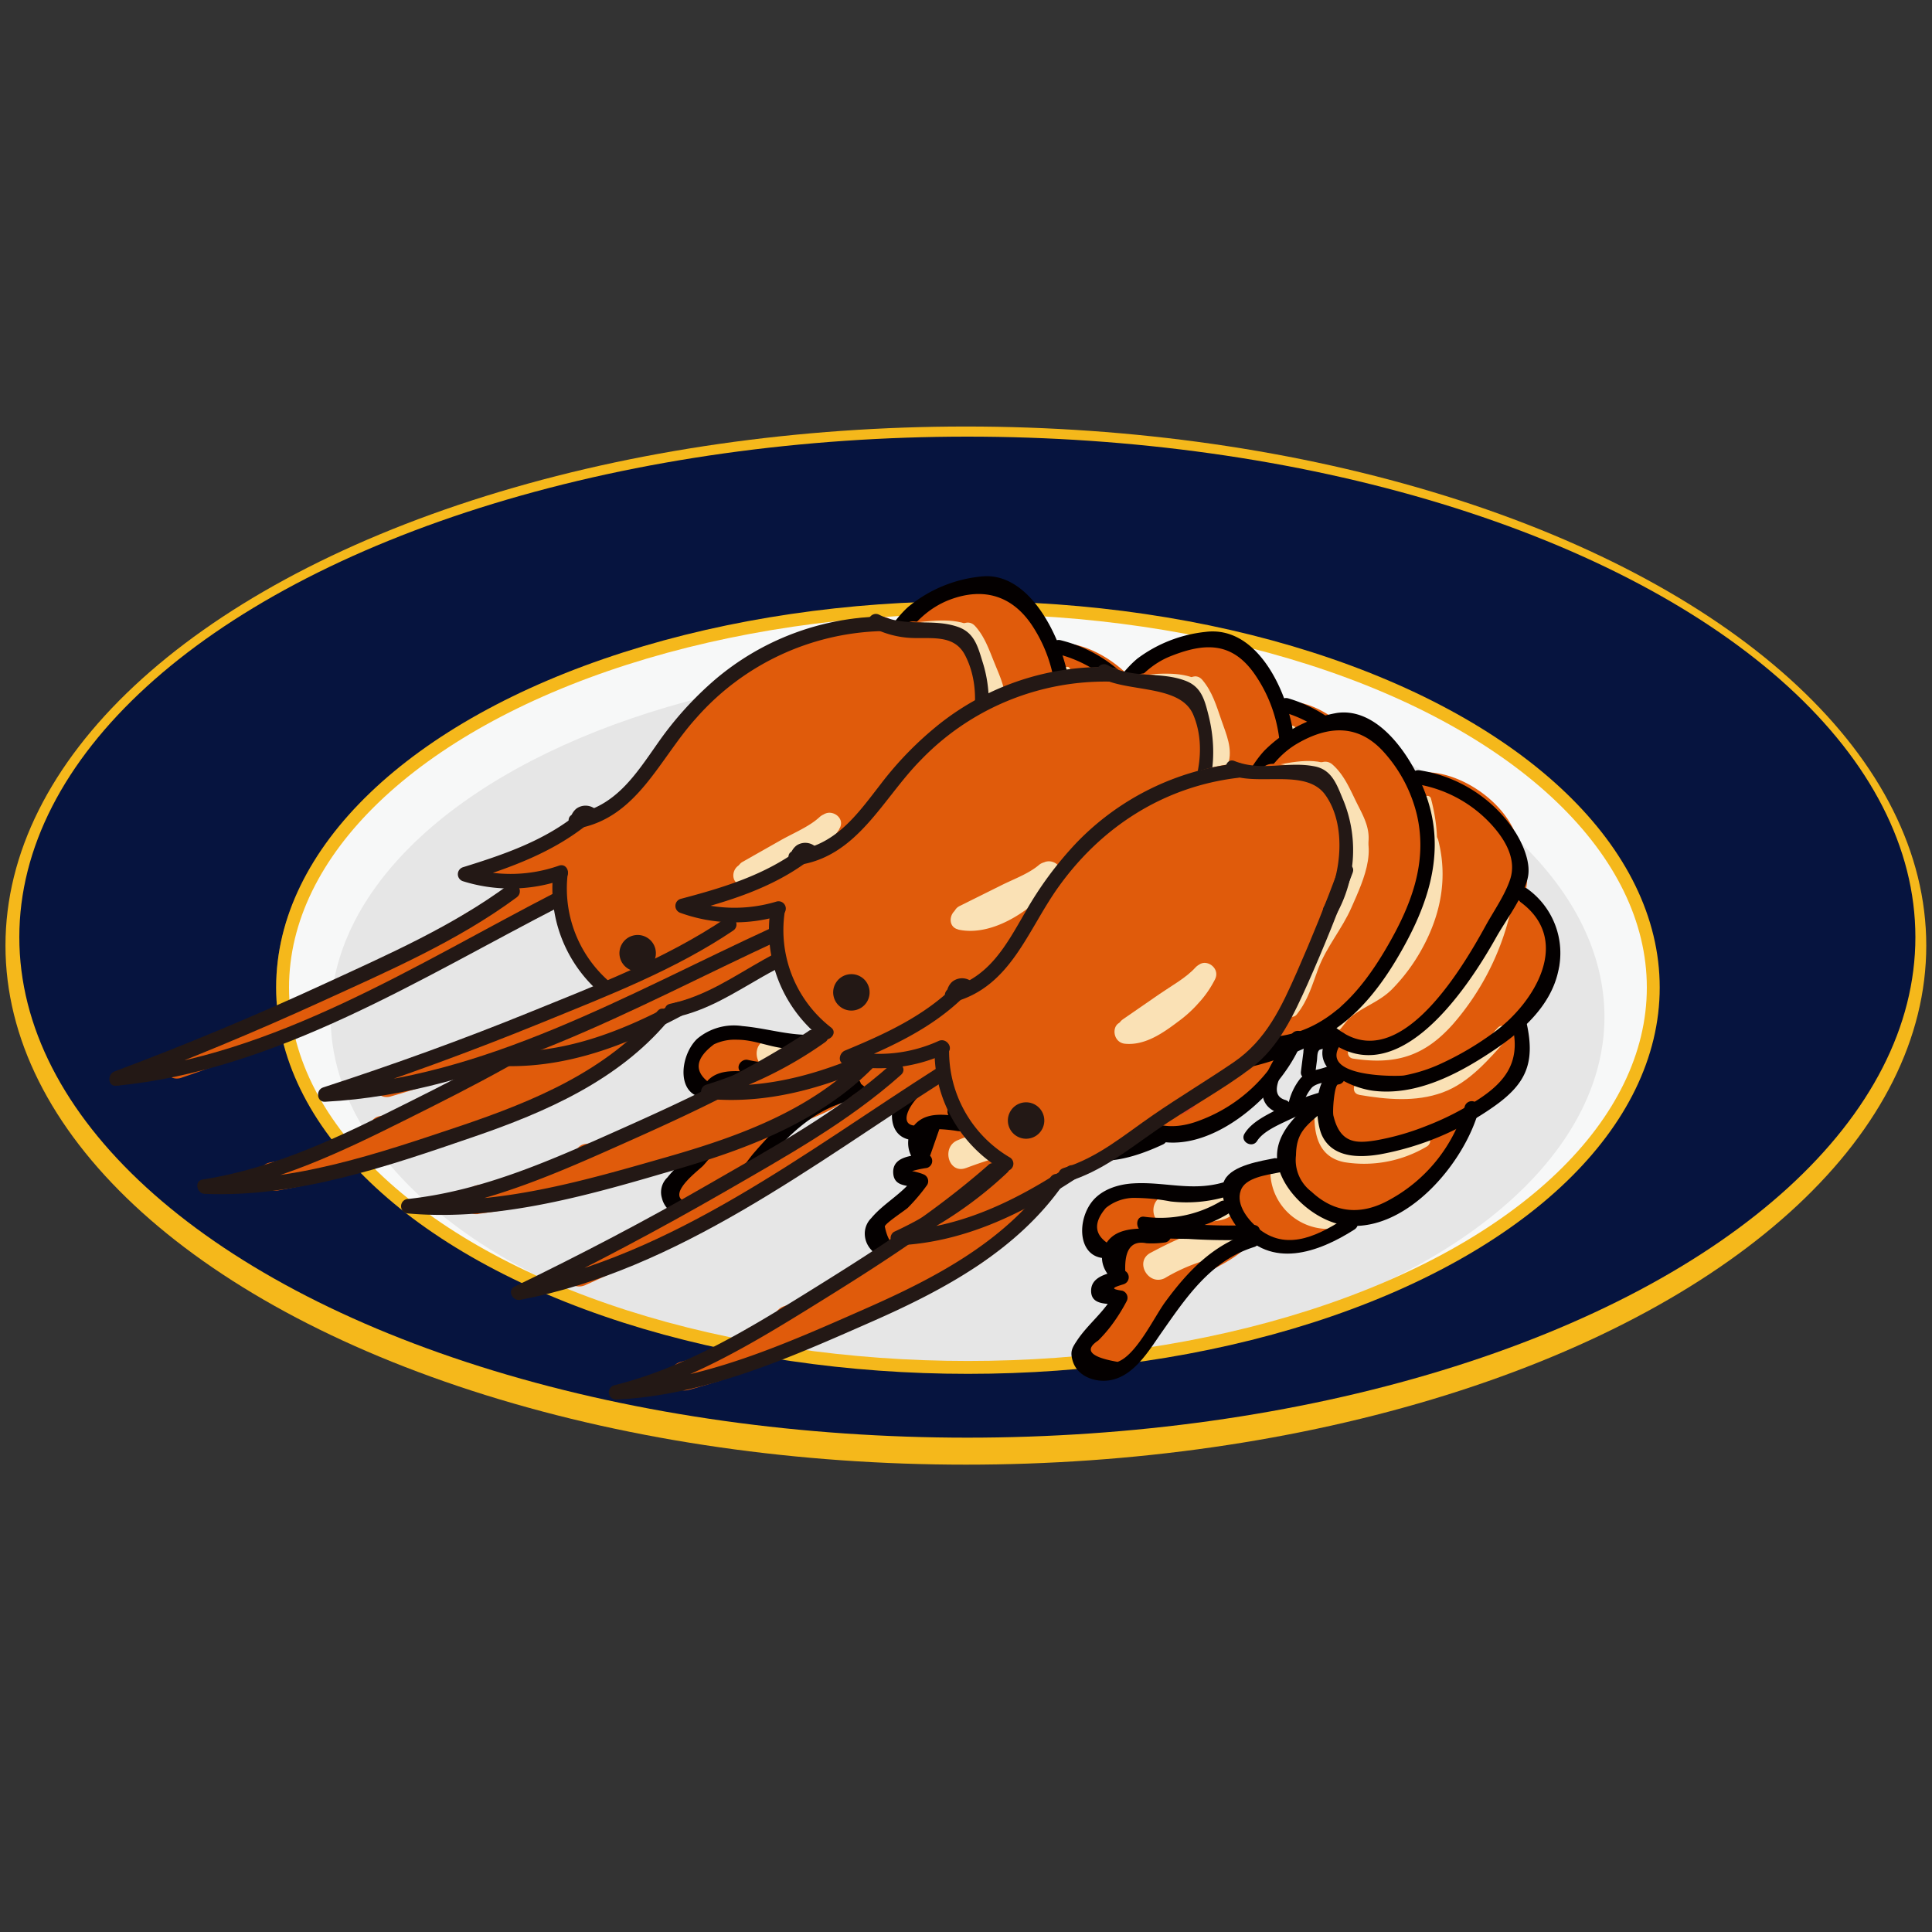 <svg id="圖層_1" data-name="圖層 1" xmlns="http://www.w3.org/2000/svg" viewBox="0 0 300 300"><rect x="0" y="0" width="300" height="300" fill="#333333" stroke="none"/><defs><style>.cls-1{fill:#f5b81b;}.cls-2{fill:#06143f;}.cls-3{fill:#f7f8f8;stroke:#4c4948;}.cls-3,.cls-5{stroke-miterlimit:10;}.cls-4{fill:#e6e6e6;}.cls-5{fill:none;stroke:#f5b81b;stroke-width:2px;}.cls-6{fill:#e05b0b;}.cls-7{fill:#fae1b5;}.cls-8{fill:#040000;}.cls-9{fill:#dc4625;}.cls-10{fill:#231815;}</style></defs><title>蝦02</title><ellipse class="cls-1" cx="149.98" cy="146.83" rx="149.13" ry="80.6"/><ellipse class="cls-2" cx="150.21" cy="145.52" rx="147.21" ry="77.72"/><ellipse class="cls-3" cx="150.24" cy="153.28" rx="106.86" ry="58.69"/><ellipse class="cls-4" cx="150.24" cy="157.89" rx="98.9" ry="54.55"/><ellipse class="cls-5" cx="150.3" cy="153.34" rx="106.42" ry="58.99"/><path class="cls-6" d="M105.74,186.34l.38.66c.18,1.83,2.4,3.12,3.85,1.6a25.17,25.17,0,0,0,4-5.38c.78-1.41-.18-3.52-1.95-3.4a7.17,7.17,0,0,0-5.6,2.7c-1.84,2.19,1.11,5.29,3.19,3.19,1.06-1.07,3.15-4.15,4.64-4.48l-2.2-.58q-.29-1.68-1.45.63l-2.45,2.5a2.27,2.27,0,0,0,2.74,3.55c4.07-2.31,5.93-6.22,8.85-9.69,3.35-4,8.82-3.86,12.3-7.6,1.85-2-.46-4.51-2.74-3.55-4.17,1.76-8.41,3.41-12.52,5.3-2.67,1.23-5,2.66-6.22,5.4l4.13.54c-.4-1.85-.3-2.32,1.16-3.47,2-1.57-.66-5.05-2.74-3.55l-3.58,2.61c-1.88,1.37-.84,5.14,1.74,4.13a12.35,12.35,0,0,0,7.06-6.3l-4.13-1.74a8.32,8.32,0,0,0-.35,3.74c.1,3.48-1.26,5.3-3.46,7.81l3.77,2.2c1.93-5.2,5.12-9.25,2.54-14.83-1-2.14-4.15-.94-4.21,1.14l.26-.25,2.2,3.77a8,8,0,0,1,6.78-1.75l.6-4.43c-4.2-.21-8.42,1.07-8.56,5.9a2.28,2.28,0,0,0,3.4,1.95L131.67,168c2-.91,1.06-4.45-1.14-4.21a95.92,95.92,0,0,1-21.51,0c-2.5-.28-3.11,4-.6,4.43l.48.13a2.28,2.28,0,0,0,3.77-2.2c-.14-.86,4.43-1.2,4.94-1.18a13.19,13.19,0,0,1,4.6.95l1.2-4.35c-4.77-1.3-9.7-.75-10.46,4.92-.17,1.27,1.18,2.18,2.26,2.26,3.63.26,8.38.46,11.62-1.48a2.22,2.22,0,0,0,1.12-1.95l0-.43a2.39,2.39,0,0,0-1.66-2.18l-.35-.13.54,4.13q2.73-2.19,5.67.24l2.86-2.18-.87-.63-3.19,3.19A12.93,12.93,0,0,0,147.57,169a2.27,2.27,0,0,0-1.74-4.13,21.13,21.13,0,0,1-5.82.26q-1.44-.1-2.87-.31-1.49-3.36,1.17-2.72l-1.14-4.21c-2.16,1.15-5.9,2.55-4.42,5.72,1.38,3,6,3.76,8.86,3.81a2.28,2.28,0,0,0,1.6-3.85l-3-2.78-2.74,3.55c4.27,2.34,9.73,4.39,14.69,3.63s9.48-6.48,13.07-9.59l-3.19-3.19-6,5.24,3.19,3.19,2.85-2.76c1.95-1.89-.52-4.56-2.74-3.55a25.11,25.11,0,0,1-17.73,1.27,2.27,2.27,0,0,0-1.74,4.13,21.23,21.23,0,0,0,17.44,1.85,2.27,2.27,0,0,0-.6-4.43,49.92,49.92,0,0,1-16.51-3.43l1.35,3.32,5-7-3.9-2.28c-1.64,2.7-5.22,5.74-2,8.89a4.35,4.35,0,0,0,3.94,1.06c1.31-.18,4.59-2.56,5.7-1.8l1.14-4.21a37,37,0,0,1-6.78-1c-2.41-.59-4.08,2.91-1.74,4.13,4.69,2.44,9.64,4.56,14.85,2.49,1.79-.71,2.47-4,0-4.35a30.21,30.21,0,0,0-13.14.8c-2.06.59-2.23,3.85,0,4.35a21.83,21.83,0,0,0,16.3-2.47l-3.4-1.95a6.29,6.29,0,0,1-.83,3.58l3.55-.46c-.67-.79,5.71-5.22,6.17-5.58l-3.77-1,.12,2,1.66-2.18c-5.46,2.23-11.08-3-16.89-.93a2.3,2.3,0,0,0-1,3.77c2.13,2.68,5.29,2.88,8.35,1.75,5.12-1.88,9.5-4.2,15-5.09l-1.2-4.35-4.5,1.84c-2.12.87-2.18,4.69.6,4.43,6.4-.58,13-5.73,11.7-12.59a2.27,2.27,0,0,0-3.77-1c-3.35,3.69-6.38,6.4-11.42,7.47-4.67,1-9.39,1.8-14.08,2.7l2.78,1.58a4.44,4.44,0,0,1,1.1-4.28l-3.55-.46.14.92a2.28,2.28,0,0,0,2.78,2.78L169,146.91l-2.78-1.58.15.5.58-2.2c-1.19,1.51-6.28,2.1-8.15,2.65l-8.08,2.35c-2.34.68-2,4.72.6,4.43,3-.33,6.58-1.27,7-4.83a4.46,4.46,0,0,0-1.11-3.62c-1.07-1.21-4.91-1.82-5.33-3.17a2.28,2.28,0,0,0-3.77-1,3.06,3.06,0,0,0,0,4.67,2.28,2.28,0,0,0,3.55-.46c1.7-3.13,2.71-7.09-1-8.93s-8.12-1.07-11.9.58l2.74,3.55c3.65-4.19,11.21-2.07,12.58-8.89a2.28,2.28,0,0,0-3.77-2.2c-1.69,1.44-3.77,3.39-6,3.92l2.55,1c-.77-1.1,2.8-7.08,3.55-8.69,1.4-3,2.92-6,4.51-8.9H151c1.13,2.13-2.82,7.3-3.91,9.18-1.6,2.77-3.34,5.44-5.17,8.06-1.37,2,1.24,4.08,3.09,3.09l8.22-4.41-3.4-1.95A11.88,11.88,0,0,0,155,141.3l1.74-4.13a6.69,6.69,0,0,1-2.83-3.15L150,136.3a14.45,14.45,0,0,1,2.48,7.46l4.21-1.14a22,22,0,0,1-2.1-9.62h-4.51a38.56,38.56,0,0,1-.18,7.82l4.43-.6c-.34-1.4-.79-2.86-1-4.28-.42-2.47.06-.64.74.73a44.36,44.36,0,0,1,3.42,9.46l3.77-2.2a16.91,16.91,0,0,1-2.8-4.86c-.85-2.22-4.53-2.13-4.43.6a27.17,27.17,0,0,0,1.44,8,2.29,2.29,0,0,0,4.13.54c1.89-3.12,7.26-3.43,10.38-4.78a32.47,32.47,0,0,0,8.08-5c2-1.7,5-4.23,5.62-7a4.76,4.76,0,0,0-.27-2.83c-.12-.29-2.08-2.75-2.27-2.44l-3.55.46,2,1.57c1.42,1.12,3.92.54,3.85-1.6a4.26,4.26,0,0,0-.69-2.59c-.66-1.06-2.9-1.77-3.24-2.78L176.7,124c-.76-.22-1.36,3.73-1.45,4.08-.8,3.32-2.16,3.87-4.8,5.44-3.79,2.26-7.6,4.49-11.4,6.74l2.28,3.9a39.78,39.78,0,0,1,15.15-7.22l-1.2-4.35a20.09,20.09,0,0,0-9.84,6.74c-1.43,1.81.46,5.19,2.74,3.55,3.4-2.46,7-4.78,10.26-7.43,1.87-1.52,3.12-2.78,3.15-5.28,0-2.91-4.49-2.91-4.51,0,0,1.64-4.28,3.82-5.4,4.63L165.89,139l2.74,3.55a15.93,15.93,0,0,1,7.85-5.58,2.26,2.26,0,0,0-1.2-4.35A42.84,42.84,0,0,0,159,140.24c-2.24,1.71-.3,5.42,2.28,3.9,3.8-2.25,7.61-4.48,11.4-6.74,2.26-1.35,4.81-2.65,6.07-5.08a10.88,10.88,0,0,0,.84-2.94c.29-1.39,1.42-3.93,1.49-5.47a4.07,4.07,0,0,0-3.23-4.29,2.27,2.27,0,0,0-2.78,2.78,5.16,5.16,0,0,0,1.33,2.33c.5.51,2.42,1.21,2.45,1.84l3.85-1.6-2-1.57a2.3,2.3,0,0,0-3.55.46c-1.4,2.25-.26,3.21.61,5.3q1.9,1,0,3.13-.93,1-2,2a27.66,27.66,0,0,1-4.58,3.4c-5,3-12.4,2.91-15.63,8.25l4.13.54a23.12,23.12,0,0,1-1.28-6.8l-4.43.6a24.33,24.33,0,0,0,4,6.85c1.51,1.86,4.26-.18,3.77-2.2-1-4.32-3.25-14.58-9-15-6.77-.49-3.65,8.08-2.82,11.49.65,2.67,4.14,1.75,4.43-.6a38.56,38.56,0,0,0,.18-7.82c-.22-2.86-4.52-2.94-4.51,0a27.48,27.48,0,0,0,2.71,11.9c1,2,4.33,1,4.21-1.14a19.27,19.27,0,0,0-3.09-9.74,2.26,2.26,0,0,0-3.9,2.28c1.38,2.51,2.79,4.26,5.52,5.23s3.66-2.73,1.74-4.13a7.48,7.48,0,0,1-3-7.28c.19-1.8-2-2.68-3.4-1.95l-8.22,4.41,3.09,3.09a108,108,0,0,0,7.82-13c1.5-3,2.92-5.67,1.25-8.82a2.27,2.27,0,0,0-3.9,0c-2.39,4.39-4.58,8.86-6.53,13.46-1.11,2.62-3.38,6-1.53,8.69a2.35,2.35,0,0,0,2.55,1c3-.71,5.69-3.1,8-5.08l-3.77-2.2c-.61,3.06-4.56,3.13-6.88,3.94a10,10,0,0,0-4.54,3,2.27,2.27,0,0,0,2.74,3.55c3-1.3,5.88-1.54,8.69.2l-1.12-1.95a5.27,5.27,0,0,1-.83,3.92l3.55-.46,0,1.71-3.77-1a5.38,5.38,0,0,0,2.06,3.07c1.18.87,5.61,2.4,1.69,2.83l.6,4.43c5.09-1.48,10.36-2.7,15.35-4.46,2.05-.73,4.07-1.88,3.3-4.39a2.3,2.3,0,0,0-2.78-1.58l-18.52,4.55,2.78,2.78a5.64,5.64,0,0,0-.6-4.4,2.27,2.27,0,0,0-3.55-.46,9.73,9.73,0,0,0-2.26,8.68,2.3,2.3,0,0,0,2.78,1.58c5.64-1.08,11.76-1.64,17.19-3.49,4.26-1.45,7.33-4.57,10.29-7.83l-3.77-1c.62,3.41-4.36,6.6-7.35,6.87l.6,4.43,4.5-1.84a2.26,2.26,0,0,0-1.2-4.35,45.5,45.5,0,0,0-8.57,2.2c-2.26.84-8.38,4.79-10.36,2.3l-1,3.77c5.6-2,11,3.32,16.89.93a2.43,2.43,0,0,0,1.66-2.18,5.35,5.35,0,0,0-.28-3.17,2.29,2.29,0,0,0-3.77-1c-3.66,2.84-10.58,6.79-6.17,12a2.27,2.27,0,0,0,3.55-.46,13.32,13.32,0,0,0,1.45-5.86,2.28,2.28,0,0,0-3.4-1.95,17.06,17.06,0,0,1-12.82,2V161a24.78,24.78,0,0,1,10.74-.8v-4.35c-4.06,1.62-7.73-.13-11.37-2l-1.74,4.13a43.58,43.58,0,0,0,8,1.19c2.39.14,2.86-3,1.14-4.21a5,5,0,0,0-4.81-.54c-.44.15-2.26,1.38-2.57,1s1-1.76,1.39-2.41c1.54-2.53-2.23-4.59-3.9-2.28l-5,7c-.93,1.3.12,2.84,1.35,3.32a53.71,53.71,0,0,0,17.71,3.59l-.6-4.43a16.82,16.82,0,0,1-14-1.39l-1.74,4.13a30,30,0,0,0,21.2-1.73l-2.74-3.55L156,160.39c-2.11,2,1,5.08,3.19,3.19l6-5.24c2.2-1.91-1-5.09-3.19-3.19-2.61,2.26-6.05,6.55-9.28,7.92-3.93,1.67-9.65-.83-13-2.67-2.19-1.2-4.66,1.74-2.74,3.55l3,2.78,1.6-3.85-2.11-.16q-1.76-1.8-2.45-.11-1,1.19.26.29l2.14-1.14c2-1.07,1-4.2-1.14-4.21-4.5,0-10.81,2.83-7.6,8.33,2.83,4.85,11.71,4.21,16.32,3.31l-1.74-4.13a8.42,8.42,0,0,1-11.2-.93c-2.06-2.07-5.16,1.06-3.19,3.19a5.38,5.38,0,0,0,2.86,1.79,2.27,2.27,0,0,0,2.86-2.18c-.15-7.23-7.77-6.49-12.47-4.14-1.87.93-1.15,3.52.54,4.13l.35.13-1.66-2.18,0,.43,1.12-1.95c-2.49,1.49-6.54,1.07-9.35.86l2.26,2.26a4.49,4.49,0,0,1,4.75-.57c2.88.78,3.83-3.29,1.2-4.35-5.08-2-16.44-2.32-15.1,5.79l3.77-2.2a3.94,3.94,0,0,0-2.47-1.3l-.6,4.43a95.92,95.92,0,0,0,21.51,0l-1.14-4.21-14.51,6.71,3.4,1.95a4.07,4.07,0,0,1,4-1.39c2.5.12,3.13-4,.6-4.43a13.14,13.14,0,0,0-11.17,2.91c-1.75,1.4.14,4.51,2.2,3.77a4,4,0,0,0,3.05-4.1l-4.21,1.14c1.69,3.64-1.75,8-3,11.35-.78,2.1,2.32,3.85,3.77,2.2a22.36,22.36,0,0,0,4-5.63c1.17-2.7.05-5.34,1-7.92.86-2.39-3-4-4.13-1.74A7.59,7.59,0,0,1,110,173.1l1.74,4.13,3.58-2.61-2.74-3.55c-3.22,2.55-3.14,4-2.32,7.87.39,1.81,3.31,2.3,4.13.54,1.34-2.89,4.65-3.81,7.37-5l9.75-4.12-2.74-3.55c-3.07,3.31-8.26,3.35-11.54,6.74-3.08,3.18-4.72,7.58-8.7,9.84l2.74,3.55c2-2,7.53-6.06,4.19-9.28s-7.27,3-9.12,4.82l3.19,3.19,2.41-1.38-1.95-3.4a20.88,20.88,0,0,1-3.26,4.47l3.85,1.6a5.44,5.44,0,0,0-2.61-4.55c-2.36-1.71-4.61,2.21-2.28,3.9Z"/><path class="cls-6" d="M146.9,101.51a12.13,12.13,0,0,1,5.77-1.7c5-.22,6.28-7.51,1.2-8.87l-.87-.23,2,7.55.64-.6L152.45,99c-1.07.05-.94,0,.21.95.15.13,1.59,1.87,1.49.62l7.71-3.19-.23-.22-8.41,2.28c4.5,7.14,4.46,20.06-3.3,25l6.18,6.18a31.78,31.78,0,0,0-.59-34.18l-5.1,6.63c2.52,1.06,2.57,8.26,2.83,10.48.47,4.09.63,8.19.74,12.31.17,6.6,1.08,12.8,5.82,17.74l6.38-6.38a13,13,0,0,1-2.44-2.49,7.79,7.79,0,0,1-1.13-2l-2.4,2.11c-.12,1.09,2.74,4.6,3.56,5.46,2.65,2.78,7.13,3.48,9.8.35s1.56-8.1-.16-11.25c-2.32-4.25-6.71-6.74-9.08-10.88l-7.09,5.47c4.08,3.82,11.59,4.83,14.47,9.61,2.78,4.6,9.08,1.4,8.25-3.48a14,14,0,0,0-7.42-9.68,41.62,41.62,0,0,0-6.3-2.58,24.58,24.58,0,0,1-3.53-1.39c-.55-.3-2.82-2.32-2.44-1.32l-.46,3.48c-.59,1,.67.6,2,1.3a19.72,19.72,0,0,1,3.65,2.9,59.5,59.5,0,0,1,6.09,6.46c2.05,2.49,7,1.24,7.55-2,.41-2.5-.17-4.85.32-7.27a12.16,12.16,0,0,0,.16-6.19c-1.41-4.83-6.14-8-10.74-9.36-4.37-1.31-8.28,1.44-7.72,6.25.59,5.17,6.5,8,10.54,10.1a4.56,4.56,0,0,0,6.79-3.9,10.51,10.51,0,0,0-3.76-8.11c-2.13-1.9-6.56-2.86-7.77-5.46l.46,3.48.26-.89L164.48,109c1.45-.48,5.71,3,5.56,4.48-.6,5.77,8.44,5.73,9,0,.73-7.08-9.82-15.35-16.6-13.32-3.77,1.13-4.89,5.39-2.9,8.61a13.41,13.41,0,0,0,4.57,4c1.47.89,5.25,1.91,5.28,4l6.79-3.9c-.82-.43-6.17-2.71-6-4l-1.32,3.19.44-.56-3.19,1.32a9.45,9.45,0,0,1,3.52,1.73c1.27,1.19,1.16,1.77.88,3.44a23,23,0,0,0-.6,2.94c-.05,1.21.66,2.63.48,3.76l7.55-2c-3.49-4.24-7.79-9-12.82-11.44-4-1.94-10.13-2-12.86,2.2-2.91,4.47,2.32,8.72,5.88,10.61,4.19,2.23,12.16,2.68,13.11,8.26L179.5,129c-3.88-6.43-10.82-6.69-15.88-11.44-3.7-3.47-9.69.93-7.09,5.47a29.45,29.45,0,0,0,5.18,6.34c1,1,5.21,4.47,4.41,6.23l2.7-2.07q2.25.83.55-1-.65-1.18-1.37-2.31a13.23,13.23,0,0,0-3.34-3.62c-2.73-1.88-6.41-2.17-9,.1-5.52,4.81-.05,13.36,4.14,16.87,4.4,3.68,10.48-2.12,6.38-6.38-2.77-2.88-3-6.79-3.16-10.6-.15-4.65-.29-9.26-.86-13.89-.91-7.49-1.64-15.1-9.36-18.35-3.64-1.53-7.16,3.56-5.1,6.63a22.83,22.83,0,0,1,.59,25.06c-2.33,3.8,2.35,8.6,6.18,6.18,11.92-7.55,13.79-25.82,6.53-37.33-2.16-3.42-9-2.47-8.41,2.28a11.06,11.06,0,0,0,2.88,6.6c2.49,2.83,8,.67,7.71-3.19s-2.76-6-5.34-8.55a6.38,6.38,0,0,0-9.22-.13,4.55,4.55,0,0,0,2,7.55l.87.23,1.2-8.87a22.26,22.26,0,0,0-10.33,2.93c-5.05,2.86-.51,10.67,4.56,7.8Z"/><path class="cls-7" d="M165.05,104.25c.68,4,.83,8.07-.71,11.89-1,2.6-2.83,4.77-4.27,7.17-3.25,5.38-7.53,9.59-11.83,14.14-.5.53.3,1.33.8.8,2.87-3,5.95-6,8.62-9.17,2-2.36,3.3-5.14,5-7.7,3.7-5.63,4.67-10.68,3.52-17.43-.12-.71-1.21-.41-1.09.3Z"/><path class="cls-7" d="M150.57,143.12c6.44,1.64,11.07.52,15.89-4a40.69,40.69,0,0,0,10.34-16.26c.49-1.37-1.69-2-2.18-.6a38.58,38.58,0,0,1-7.82,13.3c-4.53,4.93-8.9,7.1-15.64,5.38a1.13,1.13,0,0,0-.6,2.18Z"/><path class="cls-7" d="M150.94,148.83c4.1,1.09,8.49,1.9,12.69.84,4.42-1.11,7.84-4.59,11.09-7.56,1.07-1-.53-2.58-1.6-1.6-3,2.74-6,6-10.1,7-3.79,1-7.8.14-11.49-.84a1.13,1.13,0,0,0-.6,2.18Z"/><path class="cls-7" d="M143.65,151.89c-.27,3.59.84,6.32,4.5,7.21a19.42,19.42,0,0,0,12.53-1.41c1.33-.59.18-2.53-1.14-1.95a17.36,17.36,0,0,1-8,1.56c-3.71-.19-5.95-1.18-5.63-5.42.11-1.45-2.15-1.44-2.26,0Z"/><path class="cls-7" d="M136,160.36a9,9,0,0,0,8.57,8.73c2.18.14,2.17-3.25,0-3.39a5.5,5.5,0,0,1-5.19-5.35c-.09-2.17-3.47-2.18-3.39,0Z"/><path class="cls-7" d="M123.12,166.45a23.39,23.39,0,0,0,5.84-.66l-2.2-3.77q.83-.47.08-.32l-1,0q-1,0-2.06,0c-1.38,0-2.75-.08-4.12-.19-2.9-.23-2.88,4.28,0,4.51a53.9,53.9,0,0,0,5.84.17c1.48,0,3.4.16,4.49-1.06a2.28,2.28,0,0,0-2.2-3.77,18.22,18.22,0,0,1-4.64.5c-2.91,0-2.91,4.47,0,4.51Z"/><path class="cls-7" d="M117.93,174.47c3.17-1.33,6.19-2.54,9.67-2.71,2.89-.14,2.91-4.65,0-4.51a31.29,31.29,0,0,0-10.87,2.87c-2.64,1.11-1.48,5.48,1.2,4.35Z"/><path class="cls-7" d="M142.49,135.35c2.13-2.24,2.86-5,4.34-7.62,1.6-2.86,4-5.19,5.57-8.08,2.44-4.39,5.51-9.64,1.63-14.06-1-1.09-2.55.51-1.6,1.6,1.61,1.83,1,5.25.08,7.2-.52,1.16-1.11,2.32-1.71,3.44a52.46,52.46,0,0,1-4.35,6.38c-2.2,3-3,6.84-5.56,9.55-1,1.05.59,2.65,1.6,1.6Z"/><path class="cls-7" d="M148.79,100.27a17.75,17.75,0,0,1,3.08,7,1.69,1.69,0,0,0,3.26-.9,21.43,21.43,0,0,0-4-8.49c-1.4-1.67-3.79.73-2.39,2.39Z"/><path class="cls-7" d="M151.41,108.25a17.74,17.74,0,0,1-.66,4.92,1.69,1.69,0,0,0,3.26.9,21.25,21.25,0,0,0,.78-5.82,1.69,1.69,0,0,0-3.39,0Z"/><path class="cls-7" d="M140.74,97.92c3.14-.18,6.9-1.1,9.82.43.64.34,1.21-.64.57-1-3.17-1.67-7-.79-10.39-.59-.72,0-.73,1.17,0,1.13Z"/><path class="cls-7" d="M151.35,114.93a2.91,2.91,0,0,1-.43,1.53,1.13,1.13,0,0,0,1.95,1.14,5.22,5.22,0,0,0,.73-2.67,1.13,1.13,0,0,0-2.26,0Z"/><path class="cls-7" d="M158.84,142.55a4.59,4.59,0,0,0,2.8-1.08,48.12,48.12,0,0,1,4.11-2.93,11.06,11.06,0,0,0,4.45-5.74c.49-1.37-1.69-2-2.18-.6a8.73,8.73,0,0,1-4,4.71,21.88,21.88,0,0,0-2.17,1.31c-.94.71-1.77,2-3,2.06-1.45.07-1.45,2.33,0,2.26Z"/><path class="cls-7" d="M150.28,136.93c2-1.41,4.35-1.88,6.33-3.33a26.72,26.72,0,0,0,6.17-6.66c3.38-5,5-10.57,3.93-16.57-.25-1.43-2.43-.82-2.18.6,1.06,6-1.16,11.7-4.87,16.39a20.88,20.88,0,0,1-5.39,5.13c-1.67,1-3.54,1.34-5.13,2.49-1.17.84,0,2.8,1.14,1.95Z"/><path class="cls-7" d="M155,134.35c2-2.36,3.26-5.29,5.47-7.5l-1.89-1.1a4.76,4.76,0,0,1-.81,1.91c-.76,1.28,1.1,2.28,1.95,1.14a62.47,62.47,0,0,0,5-8c.68-1.28-1.27-2.42-1.95-1.14a62.47,62.47,0,0,1-5,8l1.95,1.14a9.34,9.34,0,0,0,1-2.45,1.14,1.14,0,0,0-1.89-1.1c-2.22,2.22-3.43,5.14-5.47,7.5-.94,1.09.64,2.7,1.6,1.6Z"/><path class="cls-7" d="M163.74,117.19a60,60,0,0,1-7.34,12c-.89,1.13.7,2.74,1.6,1.6a62.33,62.33,0,0,0,7.69-12.5c.6-1.31-1.34-2.46-1.95-1.14Z"/><path class="cls-7" d="M149,99.61a13,13,0,0,1,2.16,4.23c.61,1.53,1.89,3.64,1.47,5.35-.51,2.12,2.75,3,3.26.9.62-2.57-.53-4.8-1.47-7.15-.82-2-1.51-4.08-3-5.72s-3.87.8-2.39,2.39Z"/><path class="cls-8" d="M164.11,101.53a19.67,19.67,0,0,1,12.19,9c1.54,2.67,2.11,5.06.58,7.81-1.3,2.33-2.92,4.56-4.43,6.77-4.52,6.62-16.15,22.24-24.92,12.2-1-1.1-2.55.51-1.6,1.6,9.82,11.25,22.66-4.27,28-12,1.84-2.65,5.27-6.36,6.14-9.45.61-2.18-.36-5.05-1.29-7a21.75,21.75,0,0,0-14.1-11.05c-1.41-.34-2,1.83-.6,2.18Z"/><path class="cls-8" d="M133.88,106.69c5.21-4.32,6.83-11,13.66-13.59,5.16-1.92,9.67-.67,12.81,4.15a22.47,22.47,0,0,1,3.54,10.16c.65,7.25-2.76,13.5-6.86,19.2-4.56,6.35-10.4,12-18.73,12a1.13,1.13,0,0,0,0,2.26c8.85.05,15.31-5.71,20.26-12.51,5.18-7.11,9-14.89,7.16-23.88-1.22-5.84-5.8-15.38-12.92-15A21,21,0,0,0,141,94.26c-3.48,3.17-5.09,7.8-8.75,10.83-1.12.93.48,2.52,1.6,1.6Z"/><path class="cls-9" d="M102.09,153.06c-2.33,1-4,3.39-6.45,4.06-2.8.76-1.61,5.11,1.2,4.35,3-.8,4.8-3.32,7.53-4.52a2.27,2.27,0,0,0,.81-3.09,2.31,2.31,0,0,0-3.09-.81Z"/><path class="cls-9" d="M85.31,136.72c3.22,0,3.22-5,0-5s-3.22,5,0,5Z"/><path class="cls-9" d="M136.49,101a41.47,41.47,0,0,1,6.27,1.76c1.87.53,3.51-.12,5.36,0l-1.95-1.12a8.4,8.4,0,0,1,.72,1.26l.35.67q.31.63.07.07c-1.05,2.71,3.31,3.88,4.35,1.2.83-2.13-1.13-6.36-3.55-6.6a8.35,8.35,0,0,0-2,.22,6.68,6.68,0,0,1-3.53-.57,27.93,27.93,0,0,0-6.13-1.41c-2.88-.36-2.85,4.16,0,4.51Z"/><path class="cls-9" d="M123.06,149.27a5.24,5.24,0,0,0,3.42-2.41,2.28,2.28,0,0,0-.81-3.09,2.31,2.31,0,0,0-3.09.81q-.2.3.12-.13l-.18.2-.2.18q.42-.32.13-.11l-.23.13q-.33.15.17-.07a2.72,2.72,0,0,0-.52.13,2.27,2.27,0,0,0-1.58,2.78,2.32,2.32,0,0,0,2.78,1.58Z"/><path class="cls-9" d="M90.85,146.67a19,19,0,0,1,3.17-.2c1.32,0,2.75-1.48,2.18-2.86a13.46,13.46,0,0,1-.34-9.86H91.51a26.17,26.17,0,0,0,3.3,9.14l3.55-2.74a9.93,9.93,0,0,1-2-7.43c.4-2.84-4-4.07-4.35-1.2a15,15,0,0,0,3.17,11.82c1.6,2.05,4.8-.58,3.55-2.74a22.8,22.8,0,0,1-2.84-8.06c-.38-2.38-3.7-1.9-4.35,0a17.29,17.29,0,0,0,.34,12.26L94,142a26.56,26.56,0,0,0-4.37.36c-2.86.45-1.65,4.8,1.2,4.35Z"/><path class="cls-9" d="M91.86,143.77a5.16,5.16,0,0,1-.21-.71c0-.06-.09-.44,0-.11s0-.15,0-.19l-3.85,1.6c-.37-.45-.07-.08,0,0s.17.32.26.48,0,.09-.07-.18l.08.22c.06.17.12.34.18.51a2.26,2.26,0,1,0,4.35-1.2A9.11,9.11,0,0,0,91,141.15a2.27,2.27,0,0,0-3.85,1.6,7,7,0,0,0,.4,2.22,2.31,2.31,0,0,0,2.78,1.58,2.28,2.28,0,0,0,1.58-2.78Z"/><path class="cls-6" d="M83.29,172.08c6.35-1.63,10-5.71,15.5-8.87l-2.28-3.9c-3.17,1.87-6.4,3.81-10.07,4.47-3.46.62-6.56.57-9.94,1.78-2.72,1-1.55,5.33,1.2,4.35,3.82-1.36,7.73-1,11.58-2.15a42.22,42.22,0,0,0,9.52-4.55c2.5-1.47.24-5.36-2.28-3.9-5,2.91-8.56,6.92-14.42,8.42-2.81.72-1.62,5.08,1.2,4.35Z"/><path class="cls-6" d="M43.19,184.85a116.33,116.33,0,0,0,36.44-13c2.59-1.45.32-5.06-2.28-3.9l-5.23,2.33c-1.4.62-1.34,2.58-.46,3.55a3,3,0,0,0,1.56.91c.24.07,1.88.29,1,0l-1.58-2.78-.1.32,2.78-1.58-.23-.07.54,4.13A84.84,84.84,0,0,1,85.34,170l-1.74-4.13a45.79,45.79,0,0,1-7.08,3.36l1.74,4.13,11.36-5.68c2.6-1.3.31-5.2-2.28-3.9L76,169.44c-2.26,1.13-.68,5,1.74,4.13a52.62,52.62,0,0,0,8.16-3.82c2.14-1.24.69-5.12-1.74-4.13a94,94,0,0,0-10.77,5.21,2.28,2.28,0,0,0,.54,4.13l.23.07a2.3,2.3,0,0,0,2.78-1.58l.1-.32a2.3,2.3,0,0,0-1.58-2.78,2.62,2.62,0,0,0-1-.21q-1.42,0,.41.47l-.46,3.55,5.23-2.33-2.28-3.9A112.61,112.61,0,0,1,42,180.5c-2.86.51-1.65,4.86,1.2,4.35Z"/><path class="cls-6" d="M54.2,180.5A37.31,37.31,0,0,0,68,176.11c2.36-1.3.66-4.57-1.74-4.13l-7.31,1.34c-2.48.45-1.94,4.67.6,4.43,3.44-.32,6.35-1.83,9.48-3.21l5.32-2.35,3-1.34q2.83-.44.38-1.62a2.26,2.26,0,0,0,2.2.58,11.34,11.34,0,0,0,2.86-1.13c2.58-1.35.3-5.24-2.28-3.9l-1.78.67,2.2.58c-1.62-1.74-4.27.21-5.85.91-4.73,2.09-10.42,5.82-15.55,6.3l.6,4.43,7.31-1.34-1.74-4.13A31.33,31.33,0,0,1,54.2,176c-2.85.35-2.88,4.87,0,4.51Z"/><path class="cls-6" d="M28.23,167.33c10.83-3.62,21.18-8.53,31.6-13.17A76.58,76.58,0,0,0,73.19,147c1.61-1.14,3.26-1.47,5-2.36,2.94-1.55,4.35-3.5,7.92-4.21l-1.2-4.35L80,137.16a2.28,2.28,0,0,0-.54,4.13,4.14,4.14,0,0,0,3.21.74c2.86-.31,2.89-4.82,0-4.51l-.93-.13-.54,4.13,4.91-1.08c2.85-.63,1.63-4.92-1.2-4.35a17.59,17.59,0,0,0-6.75,2.85,27.31,27.31,0,0,1-5,2.46c-2.1.91-3.72,3-5.7,4.13a71.21,71.21,0,0,1-7.25,3.57C49.26,154,38.38,159.18,27,163c-2.74.92-1.57,5.28,1.2,4.35Z"/><path class="cls-6" d="M142.09,100.94c4.87.52,5.82,5.31,5.44,9.4H152l.32-3.85h-4.51c-.15,6.77-2.41,12.85-5.75,18.68-2.93,5.1-6.23,10.84-10.81,14.63-4.27,3.54-11.63,2.46-16.89,4a35.46,35.46,0,0,0-12.53,6.89c-1.81,1.5.15,4.31,2.2,3.77,6.18-1.64,12.35-3.61,16.46-8.8a2.29,2.29,0,0,0-1-3.77,24.69,24.69,0,0,0-24.87,7.15,2.27,2.27,0,0,0,2.74,3.55,54.34,54.34,0,0,1,15.47-5.81l-1.74-4.13c-5.7,2.65-12.8,1.42-13.82,9-.24,1.82,2.06,2.64,3.4,1.95a200.8,200.8,0,0,1,28.79-12.17c2.82-.94,1.62-4.77-1.2-4.35a45.58,45.58,0,0,1-8.68.42l1.6,3.85a23.16,23.16,0,0,1,6-4.32c1.68-.8,1.38-.73,0,.41-.6.5-1.26.94-1.91,1.38a2.28,2.28,0,0,0,1.14,4.21,9.59,9.59,0,0,0,4.51-.92c1.87-.79,1.17-3.65-.54-4.13L124,136.28v4.35A30.34,30.34,0,0,0,137.29,134c1.63-1.45-.08-4.58-2.2-3.77l-1,.39c-2.69,1-1.52,5.39,1.2,4.35l1-.39-1.2-4.35c-3,1.24-7.92,5.32-3.77,8.51s6.43-2.66,8.09-5.2c1.18-1.82-1.24-4.43-3.09-3.09-3,2.19-8.52,4.63-8.53,9a2.29,2.29,0,0,0,1.66,2.18c2.73.61,4.34-1.69,5.45-3.92,2-4,2.8-8,6.83-10.59a2.26,2.26,0,0,0-2.28-3.9,13.07,13.07,0,0,0-6.7,8.52,2.28,2.28,0,0,0,3.32,2.55c6.4-3.8,5.52-13,11.73-16.37l-2.74-3.55c-9.14,7.52-13.72,18.65-24.69,24.25a18.09,18.09,0,0,1-9.67,2.16c-2.65-.22-4.95-1.41-7.66-1.18a11.08,11.08,0,0,0-9,6.66,2.29,2.29,0,0,0,1.35,3.32c2.45.72,5.29-1.11,4.39-3.95-1.13-3.53-4.48-1.5-5.74.63a2.32,2.32,0,0,0,.81,3.09c2.95,2.23,6.11-1.47,8.24-3.2,4.8-3.91,11.71-4.89,17.4-7.27,10.27-4.3,19.72-10.35,26.62-19.21,1.73-2.23-1.19-5.4-3.19-3.19l-1.25,1.16,2.74,3.55a15.7,15.7,0,0,1,1.7-1.52,2.27,2.27,0,0,0-1-3.77l-1-.16,1.58,2.78c.85-3.11,1.4-6.26,2-9.43h-4.35a18.44,18.44,0,0,1,.56,5.08h4.51c-.46-4.42-3.3-8.91-1.88-13.31l-4.13.54a16.59,16.59,0,0,1,.94,1.57l1.12-1.95-.15.07h2.28q-.2,0-.06-.23l-4.13.54c3.94,6.88-.72,13.18-6.29,17.18a57.15,57.15,0,0,0-5.69,4.33c-2.23,2.07-3.85,4.68-6.85,5.74-2.71,1-1.58,5.27,1.2,4.35a50.31,50.31,0,0,0,13.06-6.45,2.29,2.29,0,0,0-.54-4.13c-3-1-5.48.47-7.87,2.25a52.21,52.21,0,0,1-13.5,6.95c-9.31,3.46-19.77,5.62-28.41,10.56-2.52,1.44-.25,5.34,2.28,3.9,7.85-4.49,17.43-6.44,25.89-9.57a97.56,97.56,0,0,0,10.55-4.29c2.3-1.17,7.24-6.28,9.86-5.44l-.54-4.13a46.15,46.15,0,0,1-12,6l1.2,4.35c3.43-1.21,5.45-3.48,7.95-6,3.21-3.25,7.46-5.23,10.6-8.54,5.05-5.33,6.71-12.83,3-19.33a2.28,2.28,0,0,0-4.13.54c-.86,2.71,1.43,6.71,4.57,5.26a2.25,2.25,0,0,0,1.12-1.95c.07-1.41-.86-2.72-1.56-3.85a2.29,2.29,0,0,0-4.13.54c-1.7,5.27,1.18,9.34,1.72,14.51.29,2.83,4.45,3,4.51,0a22.86,22.86,0,0,0-.73-6.28c-.52-2.06-4-2.24-4.35,0-.57,3.17-1.12,6.32-2,9.43a2.27,2.27,0,0,0,1.58,2.78l1,.16-1-3.77a15.7,15.7,0,0,0-1.7,1.52c-1.8,1.73.61,5.07,2.74,3.55a11.28,11.28,0,0,0,2.16-1.87l-3.19-3.19c-6.09,7.82-14.18,13.37-23.17,17.41a121.54,121.54,0,0,1-13.76,5,16.2,16.2,0,0,0-4.86,2.3c-.53.38-5,4.26-5,4.3l.81,3.09-1.35-3.32,1.35,3.32c3.34-7,9.19-3,15-3.24,4.88-.24,9.36-2.26,13.37-4.95,9.11-6.1,13.68-15.95,22-22.8,2-1.68-.56-4.73-2.74-3.55-6.68,3.65-5.62,12.74-11.73,16.37l3.32,2.55a8.73,8.73,0,0,1,4.63-5.82l-2.28-3.9a17.38,17.38,0,0,0-5.5,5.55c-1.8,2.89-2.21,7-4.95,9.21l2.2-.58-.56-.12,1.66,2.18c0-1.63,4.95-4.09,6.29-5.07l-3.09-3.09c-1,1.59-2.69,4.76.78,3.32,2.62-1.09,1.55-5.4-1.2-4.35l-1,.39c-2.69,1-1.52,5.39,1.2,4.35l1-.39-2.2-3.77a25.6,25.6,0,0,1-11.25,5.49,2.28,2.28,0,0,0,0,4.35l6.34,1.76-.54-4.13-2.23.3,1.14,4.21c2.6-1.76,8.35-5.91,4.48-9.28-4.44-3.88-10.91,1.77-14,4.72a2.28,2.28,0,0,0,1.6,3.85,51.71,51.71,0,0,0,9.88-.58l-1.2-4.35a208.45,208.45,0,0,0-29.86,12.63l3.4,1.95c.36-2.67,4.59-2.72,6.44-3.21a31.14,31.14,0,0,0,5.15-1.93c2.43-1.13.64-4.63-1.74-4.13a58.38,58.38,0,0,0-16.55,6.26l2.74,3.55a20.11,20.11,0,0,1,20.48-6l-1-3.77c-3.66,4.62-9,6.18-14.47,7.63l2.2,3.77c5.53-4.58,12.08-6.71,19.17-7.25,5.71-.43,9.22-2.23,13.07-6.53,8.05-9,14.78-21.37,15.06-33.64.07-2.94-4.28-2.86-4.51,0l-.32,3.85c-.24,2.9,4.25,2.86,4.51,0,.65-7-2.61-13.12-10-13.91-2.89-.31-2.86,4.21,0,4.51Z"/><path class="cls-6" d="M88.61,146.6c1.09,3.66,3,8.36,7.71,6.8a2.29,2.29,0,0,0,1-3.77c-2.78-3.11-3.78-7.09-5.15-10.93a2.29,2.29,0,0,0-4.13-.54l-.28.43,4.13.54a9.26,9.26,0,0,1-.59-4.06l-4.43.6a7.41,7.41,0,0,1,.22,5l4.43.6c-.29-2.88.3-5.7.6-8.56A2.22,2.22,0,0,0,91,130.72c-4.22-2.52-9.22,2-13.7,2.48l.6,4.43q8.09-2.75,16-5.92a2.28,2.28,0,0,0,0-4.35,6.26,6.26,0,0,0-4.62,0,2.26,2.26,0,0,0,1.2,4.35c8.44-1.31,13.28-10.84,18.73-16.51,7.49-7.79,16.45-14.86,27.74-14.9,2.9,0,2.91-4.53,0-4.51-9.87,0-18.36,4.73-25.63,11.11a109.78,109.78,0,0,0-10.83,11.25c-3.26,3.81-5.9,8.39-11.21,9.22l1.2,4.35h2.22v-4.35q-7.94,3.17-16,5.92c-2.25.77-2.08,4.72.6,4.43a26.19,26.19,0,0,0,7.12-1.81c1.81-.72,3.16-2,4.3-1.29l-1.12-1.95c-.3,2.89-.89,5.66-.6,8.56.24,2.34,3.86,3.29,4.43.6a14.28,14.28,0,0,0-.22-7.37,2.27,2.27,0,0,0-4.43.6,17.93,17.93,0,0,0,.75,5.26,2.29,2.29,0,0,0,4.13.54l.28-.43-4.13-.54c1.65,4.64,3,9.18,6.31,12.93l1-3.77c-1.29.43-1.91-2.81-2.16-3.64-.83-2.78-5.18-1.6-4.35,1.2Z"/><path class="cls-6" d="M83.1,168.2c4.78-4.83,11.64-7,17.24-10.94l-2.74-3.55a19.77,19.77,0,0,1-5.87,3.75c-2.61,1.07-1.65,5.24,1.2,4.35a81.89,81.89,0,0,0,9.2-4c3.42-1.54,7.22-1.58,10.59-3.2,5.29-2.54,8.68-7.9,14.56-9.32l-1.74-4.13c-4.46,2.63-9.38,3.31-14.38,4.28a19.08,19.08,0,0,0-5.21,1.65c-2,1-5.7,4.75-8.11,2.62-1.29-1.14-4.12-.51-3.85,1.6l.52,4.15,4.43-.6c-1-4.34-3.9-7.13-6.67-10.44-1.87-2.23-5,1-3.19,3.19,2.26,2.7,4.67,4.9,5.51,8.45.57,2.42,4.75,2,4.43-.6l-.52-4.15-3.85,1.6c4.85,4.29,8.43.83,13.1-1.66,3.13-1.66,6.91-1.72,10.32-2.5a33.72,33.72,0,0,0,9.75-3.68,2.27,2.27,0,0,0-1.74-4.13c-5.64,1.37-8.86,5.61-13.57,8.59-3.34,2.12-7.07,2.09-10.67,3.5-3.45,1.34-6.55,3.3-10.11,4.41l1.2,4.35a26.21,26.21,0,0,0,7.86-4.91c1.87-1.69-.63-5-2.74-3.55a59.23,59.23,0,0,1-11.33,6.52c-3,1.25-4.58,2.86-6.82,5.13-2,2.07,1.14,5.26,3.19,3.19Z"/><path class="cls-6" d="M101.43,150c6.36-4.66,14.25-6,21-10a42.49,42.49,0,0,0,9.25-7.58c1.35-1.43,2.59-3,3.88-4.44q.8-1,1.69-1.89,2.93-1.86-3.61-3.48l.92-3.42c.91-1.6,2.29-1.18,0-1a29.63,29.63,0,0,1-3.46.38,17.13,17.13,0,0,1-5.36-1.17c-4.36-1.54-8.39-2.45-13-1.61a21.06,21.06,0,0,0-11,5.81c-2.28,2.25-4.92,7.61-8.1,8.51h3.6l3.2,3.17-6.53,8.57a28.23,28.23,0,0,0,7.73-1.61L95,129c-.31.25-1-.18-1.35-.38l-3.42,12.62A38.3,38.3,0,0,0,99,139.45c2.84-1,5.74-2.92,8.77-3.26,2.78-.32,5.29.69,8.11,0s4.65-2.29,6.73-4.12a51.21,51.21,0,0,1,14-9.14c2.51-1.06,5.38-1.52,7.56-3.24,2.69-2.13,3.15-5.72,3.84-8.86,1.13-5.19,2.4-11.9-4.5-13.57-5.43-1.31-13.69-.92-18.72,1.51a45.06,45.06,0,0,0-13.36,10.75A143.52,143.52,0,0,1,97.68,123c-5.72,5.09,1.74,14.79,8.21,10.64a42.76,42.76,0,0,0,8.92-7.86c1-1.09,6.48-6.94,5.52-8.12q-4.56,3.28-1,2.07a21.88,21.88,0,0,1,2.61-.29c1.48-.13,3-.16,4.45-.29a36.77,36.77,0,0,0,11.89-2.86c3.38-1.46,4.08-6.36,2.43-9.26-2-3.49-5.93-3.87-9.26-2.43-6.2,2.67-13.83,0-19.84,3.51-2.7,1.59-3.26,4.23-5,6.52A32,32,0,0,1,99.05,122l8.21,10.64c2.85-2.53,5.76-5,8.55-7.61s4.64-5.56,7.25-8.1c2.08-2,5.14-5.18,7.9-6.16a22.22,22.22,0,0,1,9.42-.3l-4-3.11.23.45-.92-3.42a31.73,31.73,0,0,1-2.13,8.22l3.11-4c-3.84,1.92-8,3-11.77,5.16a62.59,62.59,0,0,0-10.75,7.82c-1.74,1.56-1.51,1.74-3.62,1.29a16.37,16.37,0,0,0-7,.55c-4.51,1.13-8.45,3.82-13.16,4.32-6.35.68-9.63,8.93-3.42,12.62,6,3.57,12.47,2.52,17.76-1.73,5.14-4.13-.42-13.84-6.59-11.32a14.91,14.91,0,0,1-4.13,1.13c-4.7.54-7.29,3.87-6.53,8.57,1.16,7.17,9.61,7.64,14.41,4a40.29,40.29,0,0,0,6.45-6.15c1.63-1.93,3.11-4.24,5.52-5.24,2.8-1.17,5.08-.22,7.78.72a30.44,30.44,0,0,0,8.84,1.88c5.15.21,13.26-.92,15.86-6.1,2.8-5.57-1-11.94-6.79-13.36-6.17-1.51-10.74,2.55-14.44,6.87-3.9,4.54-7.78,8.33-13.34,10.74-5.82,2.52-11.9,4.21-17.09,8-3,2.18-4.37,5.85-2.43,9.26,1.67,2.93,6.32,4.58,9.26,2.43Z"/><path class="cls-6" d="M94.9,152.47l-5.06,4.73c-1.47,1.37-3.33,2.67-3.28,4.88.07,2.9,4.58,2.91,4.51,0,0,0,1.35-1.12,1.5-1.26l1.84-1.72,3.68-3.44c2.13-2-1.07-5.17-3.19-3.19Z"/><path class="cls-10" d="M89.7,128.64c9.3-1.68,12.67-10.82,18.42-17.15A39.73,39.73,0,0,1,136.77,98c1.45,0,1.46-2.3,0-2.26a41.12,41.12,0,0,0-25.75,9.8,53,53,0,0,0-8.91,9.89c-3.51,5-6.59,9.86-13,11-1.43.26-.82,2.43.6,2.18Z"/><path class="cls-10" d="M104.67,158c5.2-1.09,9.17-3.73,13.73-6.33,5.43-3.1,11.58-5.52,16.73-9,4.1-2.79,6.64-7,9-11.22,3.15-5.58,6.07-11.27,8.86-17,.63-1.3-1.31-2.45-1.95-1.14-2.43,5-4.95,10-7.64,14.85-2.81,5.1-5.63,10.37-10.8,13.42-4.51,2.66-9.37,4.82-13.94,7.39-4.81,2.7-9.13,5.75-14.61,6.9-1.42.3-.82,2.47.6,2.18Z"/><path class="cls-10" d="M85.89,135.73a21.39,21.39,0,0,0,8.89,19.68c1.18.85,2.31-1.11,1.14-1.95a19.15,19.15,0,0,1-7.77-17.73c.15-1.44-2.11-1.43-2.26,0Z"/><path class="cls-10" d="M135.39,97.41A14.83,14.83,0,0,0,140.67,99c3.37.36,7.34-.8,9.18,2.73,2.82,5.42,1.55,12.78-1.81,17.57-.84,1.19,1.12,2.32,1.95,1.14a20.39,20.39,0,0,0,2.52-17.86c-.72-2.4-1.33-4.38-3.75-5.23-4-1.41-8.2.14-12.23-1.89-1.29-.65-2.44,1.29-1.14,1.95Z"/><path class="cls-10" d="M93.86,154.14a59.34,59.34,0,0,1-16.67,9.15,1.13,1.13,0,0,0,.3,2.22c10.17.48,19.55-3.1,28.39-7.8,1.28-.68.14-2.63-1.14-1.95-8.51,4.53-17.47,8-27.25,7.49l.3,2.22a62.74,62.74,0,0,0,17.66-9.73c1.15-.89-.46-2.48-1.6-1.6Z"/><path class="cls-10" d="M79.06,137.33c-8.73,6.47-18.83,10.89-28.65,15.42q-16.07,7.42-32.65,13.63c-1.09.41-1.07,2.35.3,2.22,25-2.42,47.32-16.78,69.19-28,1.29-.67.15-2.61-1.14-1.95-21.47,11.06-43.49,25.37-68,27.74l.3,2.22q16-6,31.65-13.15c10.33-4.72,21-9.34,30.19-16.13,1.15-.86,0-2.82-1.14-1.95Z"/><path class="cls-10" d="M92.7,154.26c-9.14,6.66-19.16,11.86-29.25,16.9-10.26,5.13-20.52,10.21-32,12-1.31.2-.91,2.16.3,2.22,14.33.61,28.43-4.26,41.82-8.86,11.14-3.82,22.38-8.73,30.13-17.93.93-1.1-.66-2.71-1.6-1.6-7.83,9.28-19.25,14-30.5,17.81-12.82,4.3-26.17,8.9-39.85,8.31l.3,2.22c11.09-1.72,21.07-6.51,31-11.47,10.59-5.28,21.15-10.66,30.75-17.64,1.16-.85,0-2.81-1.14-1.95Z"/><path class="cls-10" d="M89.9,126.18c-5.26,4.33-11.56,6.48-18,8.48a1.14,1.14,0,0,0,0,2.18,24.72,24.72,0,0,0,15.52-.25c1.37-.45.79-2.63-.6-2.18a22.63,22.63,0,0,1-14.32.25v2.18c6.82-2.12,13.39-4.47,19-9.06,1.12-.92-.48-2.51-1.6-1.6Z"/><circle class="cls-10" cx="99.02" cy="148" r="2.83" transform="translate(-78.82 157.16) rotate(-59.16)"/><path class="cls-10" d="M88.81,128.75a2.63,2.63,0,0,1,.72-3.21,2.43,2.43,0,0,1,3.21.38"/><path class="cls-6" d="M138,134.13a38.63,38.63,0,0,0,6-7.65c1.41-2.54-2.48-4.82-3.9-2.28a33.83,33.83,0,0,1-5.29,6.74c-2,2.11,1.19,5.31,3.19,3.19Z"/><path class="cls-8" d="M178.35,121c7.5,6.55,1.42,15.6-5.19,19.66a43,43,0,0,1-10.62,4.86,21.14,21.14,0,0,1-5.84.92c-1.32,0-11.65-1.51-8.06-5.7.94-1.1-.65-2.7-1.6-1.6-2.86,3.35-.09,6.82,3.29,8.31,6.44,2.84,13.72.41,19.66-2.5,5.15-2.53,10.78-5.9,13-11.48a12.37,12.37,0,0,0-3.08-14.05c-1.09-1-2.69.64-1.6,1.6Z"/><path class="cls-8" d="M147.86,144.63c-3.5,0-3.86,6.13-3.52,8.66.59,4.38,4.85,5.28,8.65,5a44.88,44.88,0,0,0,18.48-5.75c5.19-2.93,7.08-6,6.37-12-.17-1.43-2.43-1.44-2.26,0,.51,4.29-.65,7.36-4.57,9.67a43.77,43.77,0,0,1-9.08,4A39.48,39.48,0,0,1,153,156c-1,.07-3.13.27-4-.26l-2.38-4.26a9.48,9.48,0,0,1,1.24-4.63,1.13,1.13,0,0,0,0-2.26Z"/><path class="cls-8" d="M143.23,149.34c-3.44,2.41-6.76,5.35-5.77,10,.83,3.91,4.79,7.92,8.52,9.2,9.49,3.24,20.25-7.84,23.21-15.75.51-1.36-1.67-2-2.18-.6A24.12,24.12,0,0,1,153,165.92c-4.32,1.56-7.94.39-10.89-2.93-4.14-4.66-2.19-8.55,2.3-11.7,1.18-.83.05-2.79-1.14-1.95Z"/><path class="cls-8" d="M137.25,157.34c-2.33.25-7.05.4-8.41,2.75s.46,6.36,1.86,8.24c4.62,6.2,11.8,4.17,17.64,1.12,1.29-.67.15-2.62-1.14-1.95-3.78,2-8.21,4.12-12.31,1.67-1.69-1-3.74-3.25-3.89-5.35-.29-3.92,3.75-3.95,6.25-4.22,1.43-.15,1.44-2.41,0-2.26Z"/><path class="cls-8" d="M132.55,167.38a71.66,71.66,0,0,1-7.56-.72c-2.46-.3-6.45-.08-8.38-1.79l-1.1,1.89A20.46,20.46,0,0,0,129,165.27c1.32-.61.17-2.56-1.14-1.95a18,18,0,0,1-11.73,1.26c-1-.23-2,1.09-1.1,1.89,1.83,1.62,4,1.72,6.38,2a106.5,106.5,0,0,0,11.15,1.16,1.13,1.13,0,0,0,0-2.26Z"/><path class="cls-8" d="M132,168.6c-6.39,1.36-10.84,5.69-15,10.5-1.49,1.74-5.48,8-8.27,7.9-7.18-.22-.34-5.15.46-6a28.53,28.53,0,0,0,2.81-3.67,1.14,1.14,0,0,0-.67-1.66,12.78,12.78,0,0,1-1.55-.29q-1,.07.16-.21a8.35,8.35,0,0,1,1.87-.48c1.05-.23,1-1.53.27-2.06l.65-3.92a7.41,7.41,0,0,1,2.5-.08c1.18,0,2.3.21,3.49.21a1.13,1.13,0,0,0,0-2.26c-3,0-7.32-1.27-9.32,1.85-1.43,2.23-.4,4.68,1.53,6.14l.27-2.06c-1.67.36-4.55.52-4.58,2.89s2.47,1.95,4.09,2.45l-.67-1.66c-1.79,2.67-4.54,4.25-6.41,6.65a3.15,3.15,0,0,0-.85,3.19c.57,2.39,3.28,3.52,5.52,3.32,4.12-.38,6.91-4.64,9.32-7.49,4.13-4.89,8.4-9.68,14.93-11.08,1.42-.3.82-2.48-.6-2.18Z"/><path class="cls-8" d="M141.47,138.27c-2.48,2.72-9.22,9.89-2.74,12.41,1.35.53,1.94-1.65.6-2.18-3.63-1.41,2.58-7.36,3.74-8.64,1-1.07-.61-2.67-1.6-1.6Z"/><path class="cls-8" d="M148.69,138.66l-2.86.23a3.38,3.38,0,0,0-2.09.61,3.31,3.31,0,0,0-.86,1.89c-.21.9-.4,1.81-.6,2.71-.32,1.42,1.86,2,2.18.6l.39-1.74c.08-.38.12-1.35.37-1.64s1.07-.21,1.44-.24l2-.17c1.44-.12,1.45-2.38,0-2.26Z"/><path class="cls-8" d="M146.47,144c-.88.38-1.91.21-2.82.51a4.52,4.52,0,0,0-1.75,1.06,9.88,9.88,0,0,0-2.17,3.93c-.49,1.37,1.69,2,2.18.6a6.23,6.23,0,0,1,1.85-3.15c1.05-.73,2.65-.49,3.85-1s.18-2.51-1.14-1.95Z"/><path class="cls-8" d="M145,147.82c-3.9.74-9.91,2.07-12.47,5.4-.88,1.15,1.08,2.28,1.95,1.14,1.12-1.46,4.15-2.38,5.76-3a35.58,35.58,0,0,1,5.36-1.42c1.43-.27.82-2.44-.6-2.18Z"/><path class="cls-8" d="M128.59,160.4c-4.72.94-8.69-.66-13.3-1.07a8.84,8.84,0,0,0-7.06,2c-2.88,2.81-3.28,9.52,1.95,9.09,1.44-.12,1.45-2.38,0-2.26q-3.69-2.7.69-6a7.56,7.56,0,0,1,3.67-.71c2.15,0,4.28.84,6.38,1.21a21.84,21.84,0,0,0,8.27-.15c1.42-.28.82-2.46-.6-2.18Z"/><path class="cls-7" d="M115.1,137.5c5.71,1.1,12.32-4.21,15.22-8.74L127.4,127a12.65,12.65,0,0,1-8.43,5.78c-2.13.44-1.23,3.7.9,3.26a16,16,0,0,0,10.46-7.34c1.16-1.85-1.75-3.54-2.92-1.71a15.57,15.57,0,0,1-4.83,4.71c-1.8,1.16-4.32,2.9-6.57,2.47s-3,2.85-.9,3.26Z"/><path class="cls-7" d="M117,136.73l6.85-3.85a29.63,29.63,0,0,0,5.81-3.62c1.6-1.48-.79-3.87-2.39-2.39s-4,2.46-5.93,3.54l-6,3.4c-1.9,1.07-.19,4,1.71,2.92Z"/><path class="cls-6" d="M136.85,192.41l.71,1.07a2.29,2.29,0,0,0,3.85,1.6,25.19,25.19,0,0,0,4.18-5.21,2.28,2.28,0,0,0-1.95-3.4A7.17,7.17,0,0,0,138,189a2.26,2.26,0,0,0,3.19,3.19c1.11-1,3.35-4,4.86-4.23l-2.2-.58q-.49-1.65-1.62.56l-2.56,2.39c-1.94,1.81.52,4.67,2.74,3.55,4.16-2.12,6.16-6,9.26-9.3,3.55-3.76,9-3.45,12.62-7,1.53-1.5,0-4.58-2.2-3.77-4.42,1.64-8.92,3.15-13.28,4.94-2.72,1.12-5,2.49-6.42,5.18l4.13.54-.54-3.18-.58,2.2a7.65,7.65,0,0,1,2.07-2.05c2.32-1.67.18-5.52-2.28-3.9l-3.7,2.44c-2,1.34-.81,5,1.74,4.13a12.36,12.36,0,0,0,7.29-6l-4.13-1.74c-.7,1.7-.24,2.73-.4,4.5-.27,3-2,4.81-4,6.84l3.55,2.74c2.05-4.85,5.83-9.2,3.57-14.69a2.27,2.27,0,0,0-4.43.6l.18-.32,1.74,4.13a8.45,8.45,0,0,1,7.33-1.7l.6-4.43c-4.26-.4-8.36.8-8.71,5.62a2.27,2.27,0,0,0,2.86,2.18l14.8-6.05c2.14-.88,2.18-4.62-.6-4.43a93.29,93.29,0,0,1-20.89-.86c-2.81-.44-4.09,3.77-1.2,4.35l.45.2c1.26,1.27,4.1.42,3.85-1.6-.37-3.1,8.25-.87,9-.51l1.74-4.13c-4.17-1.34-9.55-1.32-10.5,4a2.31,2.31,0,0,0,2.18,2.86c3.67.43,8.29.81,11.67-1a2.22,2.22,0,0,0,1.12-1.95l0-.43a2.39,2.39,0,0,0-1.66-2.18l-.35-.14.54,4.13q2.84-2.06,5.57.65l2.86-2.18-.81-.71-3.19,3.19a12.94,12.94,0,0,0,16.6,2.25c2.31-1.45.69-4.47-1.74-4.13-1.6.22-5.84.51-7.37-.26l-1.31-.24q-1.08-3.39,1.49-2.63l-1.14-4.21c-2.21,1.05-6,2.33-4.54,5.56,1.35,3,5.85,3.94,8.74,4.11,2,.12,2.9-2.52,1.6-3.85l-2.84-2.91L170,172.16c4.15,2.52,9.56,4.81,14.52,4.21s9.74-6.1,13.46-9l-3.19-3.19-6.25,5,3.19,3.19,3-2.63c1.62-1.43-.09-4.63-2.2-3.77a25.61,25.61,0,0,1-18.31.63c-2.5-.83-3.84,2.8-1.74,4.13a21.23,21.23,0,0,0,17.35,2.55c2.56-.7,1.86-4.24-.6-4.43a48.53,48.53,0,0,1-15.8-4l.46,3.55,5.35-6.78-3.55-2.74c-1.76,2.63-5.45,5.52-2.3,8.77a4.44,4.44,0,0,0,3.92,1.16c1.54-.17,4.51-2.43,5.76-1.49l1.14-4.21a36.83,36.83,0,0,1-6.73-1.36,2.27,2.27,0,0,0-1.74,4.13c4.6,2.66,9.43,4.91,14.74,3.07,1.93-.67,2.36-3.9,0-4.35a30.32,30.32,0,0,0-13.16.27,2.28,2.28,0,0,0,0,4.35,22,22,0,0,0,16.39-1.82l-3.4-1.95a6.31,6.31,0,0,1-1,3.52l3.55-.46c-.45-.58,5.42-4.46,6.1-4.94l-3.32-1.35.09,1.38,1.58-1.58c-5.51,2-10.93-3.52-16.83-1.68-1.27.4-2.24,2.08-1.35,3.32a6.71,6.71,0,0,0,7.33,2.84c2.37-.47,4.53-1.8,6.79-2.6a42.4,42.4,0,0,1,9.11-2.09l-.6-4.43L197.11,159c-2.26.81-2.1,4.56.6,4.43,6.48-.3,13.06-5.29,12.12-12.15-.24-1.74-2.7-2.08-3.77-1-3.53,3.55-6.7,6.07-11.77,6.91-4.71.78-9.46,1.38-14.18,2.07l2.78,1.58a4.45,4.45,0,0,1,1.39-4.2l-3.55-.46,0,.93a2.28,2.28,0,0,0,2.78,2.78l18.71-3.72-2.78-1.58.13.51.58-2.2c-1.21,1.41-6.44,1.79-8.29,2.23l-8.18,2c-2.43.59-2,4.6.6,4.43,3-.2,6.61-1.07,7.16-4.61a4.43,4.43,0,0,0-1-3.64c-1.14-1.38-4.71-1.83-5.14-3.43a2.29,2.29,0,0,0-3.77-1c-1.58,1.35-1.41,3.22-.09,4.67a2.28,2.28,0,0,0,3.55-.46c1.74-2.89,2.94-6.83-.49-8.81-3.59-2.06-7.94-1.62-11.64-.2l2.2,3.77c3.91-4.11,11.22-1.48,12.92-8.34.58-2.36-2.07-3.52-3.77-2.2s-4,3.18-6.21,3.6l2.55,1c-.63-1,3.39-7.29,4-8.53,1.53-3,3.18-5.84,4.91-8.69h-3.9c1,2-3.35,7.33-4.42,9-1.72,2.69-3.58,5.28-5.52,7.82-1.51,2,1.3,3.95,3.09,3.09l8.41-4L183.82,138a11.88,11.88,0,0,0,4.26,11.6l2.2-3.77c-1.39-.56-2-2.07-2.64-3.33l-3.9,2.28a14.66,14.66,0,0,1,2.09,7.58l4.43-.6a23.28,23.28,0,0,1-1.84-10.26h-4.51a35.42,35.42,0,0,1-.45,7.2h4.35c-.35-1.79-2-7.58.14-2.89a41.31,41.31,0,0,1,2.77,9.12l4.13-1.74a18.83,18.83,0,0,1-2.89-5.46c-.79-2.37-4.41-2-4.43.6a27.25,27.25,0,0,0,1.11,8,2.29,2.29,0,0,0,4.13.54c2-3,7.51-3,10.63-4.25a32.37,32.37,0,0,0,8.27-4.7c2.12-1.66,5.19-4,5.88-6.76a4.63,4.63,0,0,0-.22-2.83,13,13,0,0,0-2.06-2.53l-3.55.46,1.91,1.65a2.29,2.29,0,0,0,3.85-1.6,3.93,3.93,0,0,0-.94-3c-.66-.87-2.49-1.5-2.78-2.51L211,133.59c-.73-.24-1.54,3.12-1.64,3.49-.86,2.95-1.74,3.91-4.47,5.38-4.13,2.22-8.28,4.41-12.42,6.61l2.28,3.9a39.78,39.78,0,0,1,15.46-6.51l-1.2-4.35a20.11,20.11,0,0,0-10.11,6.34c-1.58,1.83.47,5,2.74,3.55,3.5-2.31,7.23-4.45,10.58-7,1.94-1.45,3.16-2.68,3.29-5.18.15-2.9-4.36-2.89-4.51,0-.08,1.47-4.71,3.69-5.68,4.33l-6,3.92,2.74,3.55a15.89,15.89,0,0,1,8.12-5.18c2.83-.79,1.62-4.9-1.2-4.35a42.86,42.86,0,0,0-16.54,7,2.26,2.26,0,0,0,2.28,3.9c3.9-2.08,7.8-4.14,11.69-6.23,2.48-1.33,5.29-2.64,6.53-5.34.69-1.51.74-3.23,1.26-4.8.35-1.05,1-1.84,1.11-3a4.07,4.07,0,0,0-3.13-4.36A2.27,2.27,0,0,0,209.4,132a5,5,0,0,0,1.27,2.37c.52.57,2.3,1.19,2.29,2l3.85-1.6-1.91-1.65a2.3,2.3,0,0,0-3.55.46c-1.44,2.11-.44,3.32.5,5.31s.58,2.41-1.25,4.1a27.83,27.83,0,0,1-5.17,3.76c-5.28,3-13,2.52-16.57,7.91l4.13.54a23,23,0,0,1-.95-6.85l-4.43.6a22.84,22.84,0,0,0,3.35,6.54,2.27,2.27,0,0,0,4.13-1.74c-.83-4.27-2.64-14.74-8.4-15.3-6.68-.65-3.88,8-3.21,11.47.42,2.13,4,2.18,4.35,0a41.6,41.6,0,0,0,.61-8.4,2.26,2.26,0,0,0-4.51,0,26.15,26.15,0,0,0,2,11.46c.91,2.19,4.46,2.16,4.43-.6a19.23,19.23,0,0,0-2.71-9.86c-1.47-2.54-5.17-.31-3.9,2.28s2.65,4.32,5.33,5.41c2.05.83,3.92-2.4,2.2-3.77a7.48,7.48,0,0,1-3.1-7.2,2.29,2.29,0,0,0-3.32-2.55l-8.41,4,3.09,3.09a108,108,0,0,0,8.39-12.61c1.67-3,3.09-5.5,1.54-8.76-.75-1.59-3.08-1.35-3.9,0a148.55,148.55,0,0,0-7.12,13.15c-1.24,2.62-3.57,5.83-1.81,8.61a2.35,2.35,0,0,0,2.55,1c3.07-.58,5.79-2.88,8.21-4.76l-3.77-2.2c-.73,3-4.85,2.85-7.12,3.55a10.1,10.1,0,0,0-4.65,2.8c-1.44,1.51,0,4.63,2.2,3.77,3.19-1.23,6.25-1.56,9.21.46l-1.12-1.95a5.16,5.16,0,0,1-1.06,3.86l3.55-.46.09,1.71L181,151a5.24,5.24,0,0,0,2,3.11c1.11.85,5.38,2.59,1.37,2.85l.6,4.43c5.14-1.25,10.49-2.2,15.54-3.78,2.14-.67,4-1.76,3.37-4.31a2.31,2.31,0,0,0-2.78-1.58l-18.71,3.72,2.78,2.78a5.62,5.62,0,0,0-.48-4.41,2.27,2.27,0,0,0-3.55-.46,9.72,9.72,0,0,0-2.55,8.59c.19,1.31,1.7,1.73,2.78,1.58,5.66-.82,11.85-1.08,17.33-2.72,4.3-1.29,7.51-4.29,10.61-7.41l-3.77-1c.48,3.54-4.71,6.3-7.77,6.44l.6,4.43,4.58-1.64c2.21-.79,2.1-4.76-.6-4.43a49.69,49.69,0,0,0-8.73,1.73c-2.17.67-9,4.6-10.6,2.36l-1.35,3.32c5.67-1.77,10.86,3.81,16.83,1.68a2.27,2.27,0,0,0,1.58-1.58,7.22,7.22,0,0,0-.09-3.78,2.27,2.27,0,0,0-3.32-1.35c-3.92,2.77-11.32,6.5-7,12,.89,1.15,2.91.7,3.55-.46a13.31,13.31,0,0,0,1.66-5.8c.12-1.8-2-2.69-3.4-1.95a17.12,17.12,0,0,1-12.91,1.37v4.35a24.63,24.63,0,0,1,10.76-.27v-4.35c-4.07,1.42-7.77-.6-11.26-2.61l-1.74,4.13a43.6,43.6,0,0,0,7.93,1.52c2.49.26,2.7-3,1.14-4.21a5.1,5.1,0,0,0-5.05-.58c-3.11,1-2.34.75-.71-1.69,1.41-2.1-1.95-4.76-3.55-2.74l-5.35,6.78c-.79,1-1,2.9.46,3.55a55.21,55.21,0,0,0,18.08,4.58l-.6-4.43a16.82,16.82,0,0,1-13.87-2.09L173,170.87a29.39,29.39,0,0,0,20.71-.63l-2.2-3.77-3,2.63c-2.21,2,1,5,3.19,3.19l6.25-5c2.28-1.81-.94-5-3.19-3.19-2.67,2.11-6.39,6.32-9.64,7.48-4,1.43-9.59-1.35-12.87-3.35-2.21-1.34-4.52,1.72-2.74,3.55l2.84,2.91,1.6-3.85-2.1-.28q-1.73-1.95-2.34-.24-1,1.15.33.3l2.19-1c2.15-1,.93-4.11-1.14-4.21-4.23-.2-10.4,2-8.14,7.5s11.79,5.16,16.53,4.49l-1.74-4.13a8.41,8.41,0,0,1-11.13-1.55c-2-2.17-5,1-3.19,3.19a5.37,5.37,0,0,0,2.81,1.87c1.42.55,2.83-.84,2.86-2.18.17-7.26-7.66-6.63-12.36-4.54-2,.89-1,3.49.54,4.13l.35.14-1.66-2.18,0,.43,1.12-1.95c-2.48,1.34-6.68.71-9.39.4l2.18,2.86q2.42-2.17,4.94-.82c2.39.77,4.09-3.05,1.74-4.13-4.44-2-16.81-3.7-15.84,4.41l3.85-1.6a4,4,0,0,0-2.44-1.36l-1.2,4.35a98.51,98.51,0,0,0,22.09,1l-.6-4.43-14.8,6.05,2.86,2.18a4.45,4.45,0,0,1,4.2-1.11c2.53.24,3.07-3.9.6-4.43a12.82,12.82,0,0,0-10.81,2.15c-1.93,1.41-.89,4.94,1.74,4.13a4,4,0,0,0,3.13-4l-4.43.6c1.66,4-1.61,7.64-3.12,11.21-.92,2.18,1.61,4.75,3.55,2.74a20.42,20.42,0,0,0,4.54-6.19c1-2.37.05-4.89,1-7.14s-2.92-3.95-4.13-1.74a8,8,0,0,1-4.6,4l1.74,4.13,3.7-2.44-2.28-3.9c-3.58,2.58-3.74,3.93-3,8.14.32,1.91,3.28,2.18,4.13.54,1.49-2.88,5-3.6,7.85-4.65l9.16-3.4-2.2-3.77c-3.2,3.15-8.41,3-11.83,6.22-3.22,3.07-5,7.33-9.15,9.42l2.74,3.55c2-1.91,7.82-5.78,4.45-9.09-3.12-3.06-7.39,2.77-9.33,4.56l3.19,3.19,2.49-1.2-1.95-3.4a20.88,20.88,0,0,1-3.47,4.3l3.85,1.6a5.1,5.1,0,0,0-2-4.27c-2.25-1.79-5.47,1.38-3.19,3.19Z"/><path class="cls-6" d="M182.29,109.71a12.15,12.15,0,0,1,5.87-1.34c5.18,0,6-7.35,1.2-8.87l-.86-.27,2,7.55.67-.57L188,107.53c-2.33,0,1.43,2.14,1.42,1.84l7.71-3.19-.08-.28-8.41,2.28c4.25,7.44,3.27,20.18-4.68,24.72l6.18,6.18a31.78,31.78,0,0,0,.73-34.17l-6.18,6.18c3.46,1.64,3,7.91,3.24,11.19.26,3.86.27,7.71.21,11.58-.12,6.89.42,13.28,5.15,18.67l6.38-6.38a12,12,0,0,1-2.36-2.7,7.12,7.12,0,0,1-.92-2L194,143.78c-.11,1.22,2.49,4.63,3.35,5.58,2.59,2.85,7.07,3.6,9.76.49s1.74-8,.12-11.26c-2.16-4.32-6.39-7-8.59-11.28l-7.09,5.47c4,4.05,11.27,5.28,14,10.28,2,3.7,9,2.28,8.41-2.28a14.1,14.1,0,0,0-6.17-10.39,29.31,29.31,0,0,0-6-3c-1.36-.55-6.5-2.07-7-3.64l-.46,3.48c-.74,1.08.81.92,2,1.66a18.69,18.69,0,0,1,3,2.59,52.49,52.49,0,0,1,5.62,6.32c2.11,2.8,7.38,3.11,8.25-1.08.47-2.27-.14-4.51.42-6.69.6-2.33,1.2-4.29.55-6.74-1.24-4.69-5.5-7.8-9.83-9.43s-8.82.33-8.46,5.55,6.21,8.44,10.28,10.81a4.56,4.56,0,0,0,6.79-3.9,10.48,10.48,0,0,0-3.53-8.22,21.8,21.8,0,0,0-3.6-2.6q-1.14-.64-2.26-1.33-1.83-2-.87.69L199.55,118c.93-.26,5.35,3.55,5.31,3.78-.84,5.68,7.85,8.14,8.71,2.4,1.1-7.41-7.86-16.7-15.63-15.11-3.83.79-5.25,4.87-3.61,8.17a12,12,0,0,0,4.16,4.34c1.56,1.08,5.52,2.44,5.44,4.71l6.79-3.9c-1.13-.66-5.83-2.82-5.66-4.32l-1.32,3.19.46-.54L201,122.07a11.28,11.28,0,0,1,3.53,2.15c1.08,1.31.8,1.85.38,3.4-.62,2.31,0,4.5-.42,6.69l8.25-1.08c-3.33-4.43-7.09-9.11-11.82-12.15-3.84-2.47-9.87-3.42-13.39.26-3.8,4,.26,8.59,3.76,11,3.3,2.22,13.07,3.82,13.65,8.48l8.41-2.28c-3.55-6.52-10.59-7.18-15.4-12.11-3.68-3.78-9.39,1-7.09,5.47a27,27,0,0,0,4.44,6c1.2,1.29,5.43,4.9,4.38,7l2.7-2.07q2.34.61.69-1.16-.6-1.2-1.27-2.37a12.79,12.79,0,0,0-3.25-3.7c-2.69-2-6.34-2.32-9-.06-5.55,4.74-.39,13.33,3.67,17,4.31,3.95,10.21-2,6.38-6.38-2.62-3-2.58-7-2.54-10.79,0-4.37.13-8.71-.17-13.08-.47-6.79-.64-15.63-7.71-19-3.85-1.83-8.69,2-6.18,6.18a22.83,22.83,0,0,1-.73,25.06c-2.62,3.87,2.44,8.31,6.18,6.18,12.29-7,14.6-25.36,7.92-37.08-2.11-3.69-8.82-2.31-8.41,2.28a11.09,11.09,0,0,0,2.72,6.67c2.48,3.08,7.85.5,7.71-3.19s-2.66-6.24-5.1-8.72c-2.75-2.79-6.34-2.71-9.21-.25-2.71,2.32-1,6.6,2,7.55l.86.27,1.2-8.87a22.24,22.24,0,0,0-10.42,2.57c-5.18,2.64-.62,10.43,4.56,7.8Z"/><path class="cls-7" d="M200.12,113.22a23.89,23.89,0,0,1-.65,10.71c-1,2.89-3.05,5.1-4.73,7.58-3.71,5.47-8.17,9.69-12.91,14.27-.52.51.28,1.3.8.8,2.72-2.63,5.53-5.2,8.17-7.91,2.3-2.36,3.85-5.15,5.76-7.8,4.12-5.71,5.59-10.49,4.69-17.64-.09-.71-1.22-.72-1.13,0Z"/><path class="cls-7" d="M184,151.55c6.37,1.93,11,1,16-3.33a40.63,40.63,0,0,0,11-15.79c.55-1.34-1.63-1.93-2.18-.6a38.64,38.64,0,0,1-8.42,12.92c-4.77,4.76-9.16,6.66-15.87,4.63a1.13,1.13,0,0,0-.6,2.18Z"/><path class="cls-7" d="M184.09,157.26c4,1.27,8.41,2.29,12.64,1.38,4.47-1,8-4.24,11.41-7.08,1.12-.93-.49-2.52-1.6-1.6-3.13,2.61-6.31,5.61-10.41,6.5-3.81.83-7.82-.24-11.44-1.38-1.39-.44-2,1.74-.6,2.18Z"/><path class="cls-7" d="M176.62,160c-.39,3.27.42,6.11,3.73,7.23a19,19,0,0,0,12.81-.63c1.34-.52.76-2.71-.6-2.18a18,18,0,0,1-7.83,1.34,14,14,0,0,1-3.78-.7c-2.31-.9-2.33-2.9-2.07-5.06.17-1.44-2.09-1.43-2.26,0Z"/><path class="cls-7" d="M168.63,168.18a9,9,0,0,0,8.25,9c2.16.24,2.15-3.15,0-3.39a5.51,5.51,0,0,1-4.86-5.65,1.69,1.69,0,0,0-3.39,0Z"/><path class="cls-7" d="M155.57,173.62a23.29,23.29,0,0,0,5.86-.43l-2.2-3.77c.73-.75-.3-.38-1-.39s-1.38,0-2.06-.06c-1.37-.07-2.74-.2-4.11-.37a2.27,2.27,0,0,0-2.26,2.26,2.31,2.31,0,0,0,2.26,2.26,53.9,53.9,0,0,0,5.83.43c1.54,0,3.33.27,4.5-.93a2.28,2.28,0,0,0-2.2-3.77,18.37,18.37,0,0,1-4.66.26c-2.9-.17-2.89,4.34,0,4.51Z"/><path class="cls-7" d="M150,181.37c3.25-1.2,6.28-2.24,9.79-2.25,2.9,0,2.91-4.52,0-4.51a31.41,31.41,0,0,0-11,2.41c-2.7,1-1.53,5.36,1.2,4.35Z"/><path class="cls-7" d="M176.24,143.38c2.23-2.14,3.08-4.84,4.66-7.42,1.71-2.8,4.19-5,5.92-7.83,2.66-4.32,5.89-9.36,2.2-14-.91-1.13-2.5.47-1.6,1.6,1.51,1.89.66,5.31-.3,7.2-.58,1.14-1.21,2.26-1.86,3.36a49.32,49.32,0,0,1-4.64,6.17c-2.36,2.88-3.28,6.7-6,9.29-1.05,1,.55,2.6,1.6,1.6Z"/><path class="cls-7" d="M183.85,108.36a18.44,18.44,0,0,1,3,7.48c.47,2.13,3.74,1.23,3.26-.9a20.73,20.73,0,0,0-3.34-8.29c-1.31-1.71-4.25,0-2.92,1.71Z"/><path class="cls-7" d="M186.32,116.82a17.79,17.79,0,0,1-.9,4.89c-.68,2.08,2.59,3,3.26.9a21.2,21.2,0,0,0,1-5.79c.08-2.18-3.3-2.18-3.39,0Z"/><path class="cls-7" d="M176.15,105.94c3.14,0,6.94-.79,9.79.88a.56.56,0,0,0,.57-1c-3.08-1.81-7-1.08-10.36-1a.56.56,0,0,0,0,1.13Z"/><path class="cls-7" d="M186,123.46a2.94,2.94,0,0,1-.52,1.5,1.13,1.13,0,1,0,1.95,1.14,5.19,5.19,0,0,0,.83-2.64,1.13,1.13,0,1,0-2.26,0Z"/><path class="cls-7" d="M192.26,151.34a5,5,0,0,0,3.11-1.22,33.5,33.5,0,0,1,4-2.5,11.09,11.09,0,0,0,4.67-5.56c.55-1.34-1.63-1.93-2.18-.6a8.79,8.79,0,0,1-4.19,4.51,20.54,20.54,0,0,0-2.23,1.21c-1,.69-1.79,1.84-3.14,1.9s-1.45,2.32,0,2.26Z"/><path class="cls-7" d="M184,145.31c2.29-1.5,4.94-1.89,7.18-3.57a27.89,27.89,0,0,0,5.31-5.3c3.73-4.83,5.88-10.51,5.08-16.65-.18-1.42-2.44-1.44-2.26,0,.79,6.09-1.52,11.76-5.48,16.36a21.66,21.66,0,0,1-5.24,4.65c-1.85,1.07-3.94,1.39-5.73,2.56-1.21.79-.08,2.75,1.14,1.95Z"/><path class="cls-7" d="M188.75,142.94c2.14-2.26,3.48-5.15,5.8-7.25l-1.89-1.1a5,5,0,0,1-.91,1.87c-.7,1.05,1,2.37,1.77,1.37a64.38,64.38,0,0,0,5.57-8,1.13,1.13,0,0,0-1.95-1.14,60.57,60.57,0,0,1-5.21,7.52l1.77,1.37a9.29,9.29,0,0,0,1.14-2.4c.36-1.13-1.1-1.82-1.89-1.1-2.33,2.11-3.65,5-5.8,7.25-1,1.05.59,2.65,1.6,1.6Z"/><path class="cls-7" d="M198.22,126.26a59.93,59.93,0,0,1-7.88,11.7c-.94,1.1.65,2.7,1.6,1.6a62.42,62.42,0,0,0,8.23-12.16c.67-1.29-1.28-2.43-1.95-1.14Z"/><path class="cls-7" d="M184.32,108c1.11,1.31,1.52,3.16,2.08,4.74s1.55,3.42,1.05,5c-.66,2.08,2.61,3,3.26.9.74-2.36-.28-4.58-1.05-6.81s-1.41-4.42-2.95-6.24c-1.41-1.67-3.79.74-2.39,2.39Z"/><path class="cls-8" d="M199.36,110.6a19.69,19.69,0,0,1,11.75,9.52c1.46,2.82,1.85,5.15.18,7.83-1.42,2.27-3.12,4.43-4.73,6.56-4.9,6.52-17.14,21.42-25.45,11-.91-1.14-2.49.47-1.6,1.6,9.31,11.68,22.89-3.42,28.54-10.85,1.95-2.56,5.56-6.12,6.54-9.17.7-2.15-.16-5.05-1-7A21.77,21.77,0,0,0,200,108.43a1.13,1.13,0,0,0-.6,2.18Z"/><path class="cls-8" d="M168.69,114.53c5-3.77,7-10.27,13.16-12.67,5.07-2,9.31-2.27,12.83,2.62a22.27,22.27,0,0,1,3.86,9.5c1.25,7.72-2,14.24-6.57,20.25-5,6.59-11.3,12.67-20.15,12.22-1.45-.07-1.45,2.18,0,2.26,9,.46,15.85-5.34,21.13-12.09s9.27-14.22,7.82-23.1c-1.07-6.54-5.65-16.4-13.58-15.4a21.36,21.36,0,0,0-10.61,4.17c-3.56,3-5.3,7.5-9,10.29-1.15.86,0,2.82,1.14,1.95Z"/><path class="cls-9" d="M135.51,159.12c-2.55,1-4.52,3.38-7.18,4-2.83.64-1.63,5,1.2,4.35s4.57-3,7.18-4a2.32,2.32,0,0,0,1.58-2.78,2.27,2.27,0,0,0-2.78-1.58Z"/><path class="cls-9" d="M119.13,142.23c3.22,0,3.22-5,0-5s-3.22,5,0,5Z"/><path class="cls-9" d="M171.24,108.72a35.24,35.24,0,0,1,6.45,2c2,.74,3.7.13,5.69.35L181.43,110c.13.19.92,2.17,1.21,1.52-1.16,2.63,2.73,4.93,3.9,2.28.92-2.09-.1-6.31-2.56-7.11a4.24,4.24,0,0,0-1.67-.05,7.58,7.58,0,0,1-3.86-.42,31.54,31.54,0,0,0-6-1.81c-2.84-.49-4.06,3.86-1.2,4.35Z"/><path class="cls-9" d="M155.67,156.51a5.18,5.18,0,0,0,4.08-2.4,2.27,2.27,0,0,0-.81-3.09,2.32,2.32,0,0,0-3.09.81c.39-.55,0-.07-.09.05-.29.31.43-.27,0,0l-.18.1q-.33.15.17-.07l-.26.08q-.36.07.2,0a2.47,2.47,0,0,0-1.6.66,2.29,2.29,0,0,0-.66,1.6c0,1.1,1,2.41,2.26,2.26Z"/><path class="cls-9" d="M123.61,152.48a22.85,22.85,0,0,1,3.78-.12,2.27,2.27,0,0,0,2.18-2.86,13.45,13.45,0,0,1,.16-9.87l-4.43-.6a27.51,27.51,0,0,0,3,9.86l3.9-2.28a10.22,10.22,0,0,1-1.93-8c.53-2.84-3.82-4.06-4.35-1.2a14.68,14.68,0,0,0,2.38,11.47,2.26,2.26,0,0,0,3.9-2.28A21.49,21.49,0,0,1,129.8,139a2.27,2.27,0,0,0-4.43-.6,17.29,17.29,0,0,0-.16,12.27l2.18-2.86a22.85,22.85,0,0,0-3.78.12c-2.85.32-2.89,4.84,0,4.51Z"/><path class="cls-9" d="M125.22,149.46c0-.11-.07-.21-.1-.32s-.06-.53-.06-.19,0,0,0-.11,0-.28,0-.41l-4.21,1.14a4.41,4.41,0,0,1,.34.51c.09.16.16.55,0,0,.08.35.24.69.34,1a2.26,2.26,0,1,0,4.35-1.2,7.93,7.93,0,0,0-1.17-2.64,2.26,2.26,0,0,0-4.21,1.14,7,7,0,0,0,.33,2.23,2.26,2.26,0,1,0,4.35-1.2Z"/><path class="cls-6" d="M115.52,177.44c6.4-1.34,10.29-5.29,15.87-8.2l-2.28-3.9c-3.55,1.88-7.19,3.83-11.28,4.1a36.84,36.84,0,0,0-9,1.22c-2.77.85-1.59,5.21,1.2,4.35,3.76-1.16,7.52-.69,11.31-1.53,3.56-.79,6.86-2.55,10.06-4.24,2.57-1.36.3-5.24-2.28-3.9-5.19,2.7-8.82,6.49-14.79,7.74-2.84.59-1.64,4.95,1.2,4.35Z"/><path class="cls-6" d="M74.29,188.49A117.79,117.79,0,0,0,111.86,177c2.25-1.13.66-5.07-1.74-4.13l-5.33,2.1a2.3,2.3,0,0,0-1,3.77,2.86,2.86,0,0,0,1.54.92c.27.09,1.81.37,1,.06l-1.58-2.78-.12.32,2.78-1.58-.22-.08.54,4.13a84.83,84.83,0,0,1,9.9-4.3l-1.74-4.13a47.66,47.66,0,0,1-7.24,3l1.74,4.13,11.6-5.17c2.65-1.18.35-5.07-2.28-3.9l-11.6,5.17c-2.33,1-.68,4.91,1.74,4.13a54.83,54.83,0,0,0,8.32-3.47c2.24-1.16.69-5-1.74-4.13a94.07,94.07,0,0,0-11,4.75c-1.87,1-1.15,3.51.54,4.13l.22.08a2.3,2.3,0,0,0,2.78-1.58l.12-.32a2.3,2.3,0,0,0-1.58-2.78,2.13,2.13,0,0,0-1-.23q-1.42.06.42.41l-1,3.77,5.33-2.1-1.74-4.13A111.17,111.17,0,0,1,74.29,184c-2.84.38-2.88,4.89,0,4.51Z"/><path class="cls-6" d="M86.09,184.58A37.39,37.39,0,0,0,100,180.76c2.51-1.24.56-4.44-1.74-4.13l-7.36,1c-2.52.35-1.92,4.55.6,4.43,3.51-.17,6.6-1.65,9.83-2.91l4.64-1.81c1.32-.52,5.6-1.11,4.07-2.91a2.26,2.26,0,0,0,2.2.58,11.31,11.31,0,0,0,2.9-1c2.63-1.23.34-5.12-2.28-3.9l-1.82.57,2.2.58c-1.65-1.95-5.26.5-6.92,1.15-4.56,1.78-9.91,4.93-14.82,5.17l.6,4.43,7.36-1-1.74-4.13a31.19,31.19,0,0,1-11.66,3.21c-2.88.22-2.9,4.74,0,4.51Z"/><path class="cls-6" d="M60.72,170.24c11.48-3.28,22.53-8,33.61-12.34a77.28,77.28,0,0,0,12.77-6.46c1.5-.93,2.92-.92,4.5-1.67,2.93-1.38,4.68-3.3,8.11-3.83l-1.2-4.35-4.95.86c-2,.35-2,3.17-.54,4.13a4.15,4.15,0,0,0,3.19.84c2.89-.18,2.91-4.7,0-4.51l-.91-.22-.54,4.13,4.95-.86c2.88-.5,1.63-4.79-1.2-4.35a17.76,17.76,0,0,0-6.86,2.57,31.08,31.08,0,0,1-5.11,2.23c-2.13.85-3.84,2.78-5.88,3.87a77.18,77.18,0,0,1-8.2,3.54c-10.87,4.29-21.7,8.86-32.95,12.08-2.79.8-1.6,5.15,1.2,4.35Z"/><path class="cls-6" d="M176.84,108.94c4.76.73,6.2,4.84,5.59,9.21l4.43.6.49-3.83h-4.51c-.75,11.35-8.28,23.61-16.59,31.19-4.7,4.29-10.68,3-16.53,4.1a34.4,34.4,0,0,0-14.4,6.47c-2,1.5-.9,4.7,1.74,4.13,6.27-1.36,12.46-3.08,16.81-8.1a2.29,2.29,0,0,0-1-3.77A24.69,24.69,0,0,0,127.74,155c-1.87,1.87.49,4.67,2.74,3.55a54.38,54.38,0,0,1,15.72-5.09l-1.2-4.35c-5.38,2.21-13.3,1-14.58,8.09a2.29,2.29,0,0,0,3.32,2.55A200.83,200.83,0,0,1,163,148.94c2.35-.67,2-4.7-.6-4.43a48.65,48.65,0,0,1-9.29.08l1.6,3.85a21.23,21.23,0,0,1,6.19-4c1.91-.74.81-.24-.44.67-.55.4-1.14.75-1.72,1.1a2.28,2.28,0,0,0,1.14,4.21,8.49,8.49,0,0,0,4-.54,2.28,2.28,0,0,0,0-4.35l-6.26-2v4.35a30.2,30.2,0,0,0,13.5-6.1c1.76-1.43-.13-4.45-2.2-3.77l-1,.34c-2.75.91-1.57,5.27,1.2,4.35l1-.34-1.2-4.35c-3,1.08-7.87,4.8-4.2,8.2,3.9,3.61,6.77-2.32,8.51-4.81,1.29-1.85-1.25-4.31-3.09-3.09-3.16,2.1-8.63,4.23-8.83,8.63a2.28,2.28,0,0,0,1.66,2.18c2.66.72,4.43-1.68,5.58-3.78,2.16-4,3.15-7.8,7.33-10.24,2.54-1.48.31-5.14-2.28-3.9a13.08,13.08,0,0,0-7,8.26c-.61,2,1.65,3.44,3.32,2.55,6.57-3.49,6-12.71,12.45-15.83l-2.28-3.9c-9.41,7.07-14.63,17.89-25.59,23.15a18.16,18.16,0,0,1-10.11,2c-2.52-.3-4.74-1.5-7.31-1.49-4.4,0-7.85,2.56-9.86,6.34a2.29,2.29,0,0,0,1.35,3.32c2.43.84,5.31-1.08,4.44-3.88-1.11-3.56-4.46-1.49-5.79.56a2.27,2.27,0,0,0,.35,2.74c3,2.48,5.76-.25,8.3-2.19,5-3.83,11.69-4.48,17.56-6.6,10.69-3.87,20.65-9.57,28.1-18.3,1.86-2.18-1.12-5.28-3.19-3.19L177,125.72l2.74,3.55,1.31-1.09c1.4-1.05,1.56-3.69-.54-4.13l-1-.2,1.58,2.78c1-3.07,1.68-6.19,2.39-9.33h-4.35a17.56,17.56,0,0,1,.31,5.1H184c-.26-4.48-2.89-9-1.26-13.38l-4.13.54a6,6,0,0,1,.82,1.63L181.1,109q1.58,1.15,1.65,0l-4.13.54c3.63,7-1.48,13.16-7.18,16.84a52.37,52.37,0,0,0-5.86,4.1c-2.33,2-4.05,4.45-7.12,5.38-2.77.84-1.61,5.14,1.2,4.35A50.35,50.35,0,0,0,173,134.34a2.29,2.29,0,0,0-.54-4.13c-3.12-1.16-5.89.54-8.42,2.3-4.1,2.87-8.6,4.46-13.34,6-9.46,3-20,4.75-28.84,9.31-2.58,1.33-.3,5.23,2.28,3.9,8-4.13,17.71-5.64,26.31-8.39a95.71,95.71,0,0,0,10.72-3.84c2.42-1.11,7.39-5.92,10.1-4.92l-.54-4.13a46.17,46.17,0,0,1-12.24,5.43l1.2,4.35c3.47-1.06,5.57-3.31,8.18-5.69,3.37-3.08,7.68-4.89,11-8.06,5.31-5.13,7.14-12.55,3.72-19.2-1-1.87-3.5-1.15-4.13.54-.78,2.11.93,6.76,3.9,5.54a2.4,2.4,0,0,0,1.66-2.18c.13-1.37-.81-2.79-1.44-3.9-1-1.82-3.48-1.19-4.13.54-1.92,5.15.8,9.43,1.1,14.58a2.26,2.26,0,0,0,4.51,0,23,23,0,0,0-.47-6.3c-.45-2.18-3.87-2.13-4.35,0-.71,3.14-1.4,6.26-2.39,9.33a2.27,2.27,0,0,0,1.58,2.78l1,.2-.54-4.13c-.78.59-1.49,1.15-2.22,1.79-1.92,1.68.59,4.94,2.74,3.55a11.3,11.3,0,0,0,2.22-1.79l-3.19-3.19c-6.78,7.95-15.7,13.29-25.43,16.89-4.54,1.68-9.23,2.65-13.81,4.12a16.2,16.2,0,0,0-4.66,2.51c-1,.71-1.92,1.49-2.87,2.24s-1.68.62-.81,1.34l.35,2.74-1.35-3.32,1.35,3.32c3.54-6.62,8.87-2.67,14.44-2.47,4.87.17,9.54-1.61,13.68-4a44.74,44.74,0,0,0,11.24-9.23c3.81-4.36,7.22-9.08,11.89-12.59a2.26,2.26,0,0,0-2.28-3.9c-6.83,3.32-6.14,12.48-12.45,15.83l3.32,2.55a8.75,8.75,0,0,1,4.94-5.56l-2.28-3.9a16.92,16.92,0,0,0-5.36,4.83c-.69,1-4.5,8.63-4.07,8.74l1.66,2.18c.07-1.46,5.35-3.9,6.6-4.73l-3.09-3.09c-1.07,1.54-2.32,4.37.78,3.24,2.69-1,1.59-5.27-1.2-4.35l-1,.34c-2.75.91-1.57,5.27,1.2,4.35l1-.34-2.2-3.77c-3.38,2.75-7.3,4.07-11.51,4.94-2.31.48-2,3.71,0,4.35l6.26,2v-4.35a3.89,3.89,0,0,1-2.79.38l1.14,4.21c2.68-1.65,8.57-5.61,4.73-9.09-4.35-4-11,1.4-14.23,4.23-1.61,1.4-.18,3.7,1.6,3.85a48.65,48.65,0,0,0,9.29-.08l-.6-4.43a208.4,208.4,0,0,0-30.39,11.31l3.32,2.55c.67-3.73,8.29-3.65,11.43-4.94a2.26,2.26,0,0,0-1.2-4.35,58.29,58.29,0,0,0-16.8,5.54l2.74,3.55a20.11,20.11,0,0,1,20.75-5l-1-3.77c-3.84,4.43-9.31,5.74-14.82,6.94l1.74,4.13a33.58,33.58,0,0,1,19.81-6.66c6.05-.19,9.71-2.08,13.93-6.5,8.23-8.63,15.22-20.42,16-32.48.2-3-4.16-2.8-4.51,0l-.49,3.83c-.32,2.5,4.08,3.12,4.43.6.92-6.65-1.32-13.63-8.75-14.76-2.84-.43-4.07,3.92-1.2,4.35Z"/><path class="cls-6" d="M121.9,152.34c.95,3.79,2.73,8.37,7.47,7a2.29,2.29,0,0,0,1-3.77c-2.62-3.22-3.43-7.3-4.61-11.18a2.29,2.29,0,0,0-4.13-.54l-.3.42,4.13.54a9.19,9.19,0,0,1-.38-4.09l-4.43.6a7.41,7.41,0,0,1-.06,5l4.43.6c-.15-2.7.5-5.28.9-7.93a2.38,2.38,0,0,0-1-2.55c-4-2.65-9.4,1.65-13.81,1.92l.6,4.43q8.2-2.39,16.27-5.2a2.28,2.28,0,0,0,0-4.35,6.25,6.25,0,0,0-4.62-.15c-2.32.7-2,4.72.6,4.43,8.71-1,13.59-9.58,19.43-15.21,8-7.69,17.41-14.62,29-14.15,2.91.12,2.9-4.4,0-4.51-9.6-.39-18.1,3.73-25.49,9.57a106.35,106.35,0,0,0-11.33,10.61c-3.29,3.48-6.45,8.62-11.61,9.19l.6,4.43,2.22.15v-4.35q-8.07,2.81-16.27,5.2c-2.37.69-2,4.59.6,4.43a26.31,26.31,0,0,0,7.19-1.52c1.84-.64,3.18-1.79,4.35-1l-1-2.55c-.45,3.06-1.24,6-1.06,9.13.14,2.46,3.76,3.16,4.43.6a14.28,14.28,0,0,0,.06-7.38c-.62-2.55-4.32-1.88-4.43.6a17.9,17.9,0,0,0,.54,5.29c.49,2,3.06,2,4.13.54l.3-.42-4.13-.54c1.45,4.74,2.58,9.26,5.78,13.17l1-3.77c-1.16.33-1.72-3.07-1.92-3.86-.7-2.82-5.06-1.62-4.35,1.2Z"/><path class="cls-6" d="M115.48,173.51c5-4.57,12-6.43,17.72-10.14l-2.74-3.55a19.57,19.57,0,0,1-6.06,3.44c-2.7,1-1.65,5.1,1.2,4.35,3.63-1,6.77-2.75,10.29-4,3.11-1.07,6.47-1,9.52-2.24,5.53-2.29,9.19-7.54,15.24-8.75l-1.74-4.13c-4.56,2.42-9.54,2.86-14.56,3.61a18.74,18.74,0,0,0-5.27,1.44c-2.12,1-5.8,4.45-8.2,2.13-1.31-1.27-4-.43-3.85,1.6l.33,4.17,4.43-.6c-.8-4.19-3.38-7-5.89-10.25-1.74-2.28-5.66,0-3.9,2.28,2.23,2.92,4.72,5.43,5.44,9.17.47,2.48,4.64,1.94,4.43-.6l-.33-4.17-3.85,1.6c4.65,4.5,8.45,1,13.17-1.19,3.2-1.49,7-1.39,10.43-2a33.6,33.6,0,0,0,9.89-3.26c2.37-1.25.66-4.61-1.74-4.13-5.81,1.16-9.34,5.51-14.34,8.23-3.28,1.79-7,1.56-10.42,2.76s-6.69,3-10.29,4l1.2,4.35a26.29,26.29,0,0,0,8-4.6c2-1.63-.6-4.93-2.74-3.55a62.44,62.44,0,0,1-11.62,6c-3,1.14-4.71,2.73-7,4.86-2.14,2,1.06,5.16,3.19,3.19Z"/><path class="cls-6" d="M134.79,156.06c6.53-4.35,14.51-5.37,21.41-9a42.59,42.59,0,0,0,9.53-7.22c1.41-1.37,2.72-2.84,4.08-4.27q.85-.95,1.78-1.82-2.55.08-3.67-3.13l.92-3.42c1.09-1.72,2-1.18,0-1.17-1.12,0-2.2.26-3.33.17a18.53,18.53,0,0,1-5.44-1.51c-4.23-1.71-8.16-2.75-12.77-2.07a21.26,21.26,0,0,0-11.37,5.5c-2.45,2.25-5.17,7.21-8.54,8h3.6l1.61.89,2,4.79-.09-.77-6.77,6.77a28.54,28.54,0,0,0,7.78-1.35l-5.22-12.38c-1.28.92-1.42,1.09-2.74.25l-3.42,12.62a39,39,0,0,0,8.8-1.42c2.66-.8,5.24-2.25,8-2.67s5.46.76,8.29.25c3.12-.57,5.14-2.09,7.53-4.06a47.55,47.55,0,0,1,14.91-8.53c2.62-.88,5.83-1.33,7.85-3.37,2.31-2.32,2.8-6.05,3.61-9.08,1.32-5,1.92-11.17-4.49-12.74-5.79-1.42-14-1.51-19.39,1.16a49.19,49.19,0,0,0-13.13,10,142.21,142.21,0,0,1-14.31,12.89c-6.07,4.93,1.71,14.41,8.21,10.64a40.67,40.67,0,0,0,8.2-6.47c1.57-1.56,6.32-5.43,6.29-7.82q1-1.83-1.82,1.33a14.12,14.12,0,0,1,2.59-.29c1.73-.13,3.47-.08,5.2-.13a33.67,33.67,0,0,0,11.1-1.82c8.07-3.06,4.57-16.16-3.6-13.06-6.73,2.55-14.82-.27-21.26,3.12-2.71,1.43-3.47,3.86-5.2,6.08a30.17,30.17,0,0,1-8.33,7.36l8.21,10.64c3-2.4,6-4.75,8.88-7.22s4.87-5.36,7.6-7.77c5.12-4.51,10.59-7.43,17.67-5.39l-4-3.11.21.46-.68-5.22c-.29,2.08-.82,5.26-1.81,7.06l1.06-1q-1.11.32-2.2.7c-1.22.41-2.41.87-3.6,1.36a59.44,59.44,0,0,0-13.54,7.64c-1.39,1.05-3.38,3.05-4.6,3.23-2.28.33-4.78-.58-7.2-.21-5.17.78-9.73,3.6-15,3.93A6.83,6.83,0,0,0,120.67,146a14.64,14.64,0,0,0,16.41-.25c5.76-4.12,2.56-15.16-5.22-12.38a13.84,13.84,0,0,1-4.18.86c-3.32.23-7.22,2.93-6.77,6.77.79,6.84,7.19,10.51,13.4,6.86a36.51,36.51,0,0,0,7.47-6.26c1.74-1.82,3.32-4.25,5.74-5.24,4.75-1.95,10.5,2.38,15.24,3.07,5.54.8,14.34.36,17.56-5.07s-.53-12.37-6.42-13.82c-6.17-1.51-10.73,2.31-14.66,6.51s-8,7.82-13.61,9.9c-6,2.24-12.25,3.8-17.67,7.41-7.22,4.81-.45,16.54,6.84,11.69Z"/><path class="cls-6" d="M127.83,158.46l-5.27,4.5c-1.57,1.34-3.37,2.5-3.42,4.76-.06,2.91,4.45,2.91,4.51,0,0,.46-.3.41.18.07a12.24,12.24,0,0,0,1-.82l2.16-1.84,4.07-3.48c2.21-1.89-1-5.07-3.19-3.19Z"/><path class="cls-10" d="M123.81,134.34C133.14,133.08,137,124.06,143,118a39.71,39.71,0,0,1,29.24-12.16,1.13,1.13,0,0,0,0-2.26,41,41,0,0,0-26.15,8.67,53.07,53.07,0,0,0-9.33,9.5c-3.73,4.81-7,9.53-13.51,10.4-1.43.19-.82,2.37.6,2.18Z"/><path class="cls-10" d="M137.46,164.39c5.27-.86,9.31-3.32,14-5.72,5.56-2.85,11.83-5,17.12-8.27,4.21-2.61,6.92-6.72,9.49-10.82,3.4-5.43,6.56-11,9.61-16.62.69-1.28-1.26-2.42-1.95-1.14-2.65,4.9-5.39,9.75-8.29,14.5-3,5-6.1,10.1-11.4,12.91-4.63,2.45-9.57,4.4-14.26,6.76-4.91,2.48-9.4,5.33-14.91,6.23-1.43.23-.82,2.41.6,2.18Z"/><path class="cls-10" d="M119.68,141a21.38,21.38,0,0,0,7.78,20.16c1.13.89,2.74-.7,1.6-1.6a19.15,19.15,0,0,1-7.2-18c.21-1.42-2-2-2.18-.6Z"/><path class="cls-10" d="M170.84,105.22c4.15,2.34,12.38,1,14.43,5.72,2.32,5.38.57,12.31-2.84,16.73-.89,1.15,1.07,2.27,1.95,1.14,3.95-5.11,4.84-11.53,3.28-17.74-.61-2.43-1.13-4.42-3.55-5.35-4-1.53-8.21-.25-12.12-2.45a1.13,1.13,0,0,0-1.14,1.95Z"/><path class="cls-10" d="M127,159.87a60.12,60.12,0,0,1-17.3,8.55,1.13,1.13,0,0,0,.3,2.22c10.15.92,19.65-2.25,28.7-6.55,1.31-.62.17-2.57-1.14-1.95-8.72,4.14-17.8,7.13-27.56,6.24l.3,2.22a62,62,0,0,0,17.84-8.78c1.18-.83,0-2.79-1.14-1.95Z"/><path class="cls-10" d="M112.7,142.58C103.33,148.9,92.53,153,82.1,157.24s-21.16,8.11-31.93,11.62c-1.16.38-1,2.29.3,2.22,25.08-1.3,48-14.68,70.36-25,1.32-.61.17-2.55-1.14-1.95-22,10.1-44.57,23.37-69.22,24.65l.3,2.22q17-5.53,33.5-12.26c10.1-4.13,20.49-8.12,29.58-14.24,1.2-.81.07-2.76-1.14-1.95Z"/><path class="cls-10" d="M125.57,160.1c-9.2,6.09-19.17,10.76-29.22,15.24-10.62,4.74-21.26,9.55-32.94,10.83a1.13,1.13,0,0,0,0,2.26c14.28,1.25,28.6-3,42.17-7,11.3-3.32,22.73-7.75,30.89-16.59,1-1.07-.61-2.67-1.6-1.6-8.24,8.93-19.87,13.14-31.28,16.41-13,3.72-26.54,7.71-40.18,6.52v2.26c11-1.21,21-5.35,31-9.79,11.07-4.91,22.14-9.89,32.26-16.59,1.21-.8.08-2.75-1.14-1.95Z"/><path class="cls-10" d="M124.26,131.76c-5.54,4.15-12,6.08-18.58,7.82a1.14,1.14,0,0,0,0,2.18,24.7,24.7,0,0,0,15.51.41,1.13,1.13,0,0,0-.6-2.18,22.63,22.63,0,0,1-14.31-.41v2.18c6.79-1.79,13.43-3.78,19.12-8,1.15-.86,0-2.82-1.14-1.95Z"/><circle class="cls-10" cx="132.21" cy="154.11" r="2.83" transform="translate(-69.23 179.67) rotate(-56.61)"/><path class="cls-10" d="M122.87,134.42a2.63,2.63,0,0,1,.87-3.17,2.43,2.43,0,0,1,3.19.53"/><path class="cls-6" d="M171.81,141.92a38.52,38.52,0,0,0,6.31-7.39c1.53-2.48-2.38-4.75-3.9-2.28a33.88,33.88,0,0,1-5.6,6.48c-2.09,2,1.1,5.21,3.19,3.19Z"/><path class="cls-8" d="M212.7,130.76c7.53,7.18.17,16.05-6.75,19.72a43.16,43.16,0,0,1-10.39,4.08,20.27,20.27,0,0,1-6.15.59c-1-.08-11-2.1-7.28-6.07,1-1.06-.6-2.66-1.6-1.6-3.44,3.68.48,7.51,4.1,8.89,5.95,2.28,12.43.53,18-1.86,5.47-2.32,11.54-5.5,14.11-11.18a12.36,12.36,0,0,0-2.5-14.17c-1.05-1-2.65.59-1.6,1.6Z"/><path class="cls-8" d="M181.11,152.92c-3.52-.19-4,6-3.84,8.55.37,4.41,4.7,5.42,8.46,5.34a44.41,44.41,0,0,0,18.71-4.95c5.32-2.7,7.3-5.75,6.86-11.75-.11-1.44-2.36-1.45-2.26,0,.33,4.47-1,7.29-5,9.43a43.82,43.82,0,0,1-9.25,3.59,37.2,37.2,0,0,1-9,1.41c-1.17,0-3.78.15-4.66-.75-.5-.51-2.3-8.75,0-8.62,1.45.08,1.45-2.18,0-2.26Z"/><path class="cls-8" d="M176.27,157.44c-3.42,2.18-6.86,4.92-6.2,9.45.59,4,4.3,8.31,8,9.78,9.25,3.64,20.56-6.65,23.88-14.44.56-1.32-1.38-2.47-1.95-1.14a24.2,24.2,0,0,1-13.6,12.85c-4.65,1.83-8.62,1-11.81-2.9-4.07-5-1.82-8.72,2.77-11.64,1.22-.78.09-2.73-1.14-1.95Z"/><path class="cls-8" d="M169.94,165.15c-2.36.15-7.07.11-8.5,2.42s.21,6.36,1.54,8.31c4.37,6.39,11.63,4.62,17.6,1.83,1.32-.61.17-2.56-1.14-1.95-4.1,1.91-9.09,3.89-13,.52-1.94-1.66-3.18-3.9-2.67-6.43.35-1.74.57-1.58,2.12-1.92a27,27,0,0,1,4.08-.54c1.44-.09,1.45-2.35,0-2.26Z"/><path class="cls-8" d="M164.79,175a80.47,80.47,0,0,1-8.41-1.21c-2.21-.37-5.68-.38-7.39-2l-1.1,1.89a20.2,20.2,0,0,0,13.25-.81c1.32-.55.74-2.73-.6-2.18a18.26,18.26,0,0,1-12,.81,1.14,1.14,0,0,0-1.1,1.89c1.94,1.88,4.64,2,7.19,2.42a97.69,97.69,0,0,0,10.2,1.5c1.45.09,1.45-2.17,0-2.26Z"/><path class="cls-8" d="M164.22,176.17c-7,1.21-11.78,5.94-16.42,11-1.3,1.4-2.54,2.9-4,4.18l-1.69,1.36q-3.7,2.74-4.72-2.27c.12-.53,3.22-2.54,3.59-2.91a28.7,28.7,0,0,0,3-3.55,1.14,1.14,0,0,0-.67-1.66c.11,0-2.1-.74-2-.37a14.88,14.88,0,0,1,2.61-.59,1.13,1.13,0,0,0,.5-1.89l1.44-4.13a23.8,23.8,0,0,1,2.84.29c.87.08,1.44.16,2.39.21,1.45.07,1.45-2.19,0-2.26-2.89-.14-6.81-1.5-9.08,1.09a4.46,4.46,0,0,0,.82,6.4l.5-1.89c-1.76.3-4.8.39-4.63,3,.15,2.24,2.42,1.79,4,2.36L142,182.8c-1.91,2.61-4.75,4-6.71,6.35a3.37,3.37,0,0,0-1,2.62c.15,2.55,2.85,4.08,5.18,4.08,3.78,0,6.6-3.52,8.91-6,4.7-5.06,9.3-10.25,16.44-11.49,1.43-.25.82-2.42-.6-2.18Z"/><path class="cls-8" d="M175,146.31c-1.91,1.91-4.65,4.15-5.52,6.83a4.22,4.22,0,0,0,2,5.31c1.32.58,2.47-1.36,1.14-1.95-3.87-1.71,2.6-7.26,3.93-8.6a1.13,1.13,0,0,0-1.6-1.6Z"/><path class="cls-8" d="M182.2,147l-2.87.11a3.25,3.25,0,0,0-2.1.55,3.44,3.44,0,0,0-.93,1.86c-.25.89-.48,1.79-.72,2.68a1.13,1.13,0,0,0,2.18.6l.47-1.72c.09-.35.19-1.38.44-1.62s1.15-.11,1.49-.13l2.05-.08c1.45-.05,1.46-2.31,0-2.26Z"/><path class="cls-8" d="M180,152.1c-1.65.62-3.25.14-4.73,1.35a9.55,9.55,0,0,0-2.49,4c-.55,1.34,1.63,1.93,2.18.6a6.14,6.14,0,0,1,2-3c1-.65,2.5-.3,3.65-.73,1.35-.5.76-2.69-.6-2.18Z"/><path class="cls-8" d="M178.14,156a34.88,34.88,0,0,0-7.44,1.86c-1.74.66-3.83,1.32-5.06,2.78-.93,1.11.66,2.71,1.6,1.6,1.26-1.5,3.86-2.19,5.67-2.76a35.7,35.7,0,0,1,5.83-1.3c1.43-.2.82-2.38-.6-2.18Z"/><path class="cls-8" d="M161.15,167.83c-5,.76-9-1.39-13.83-1.76a8.63,8.63,0,0,0-6.53,1.85c-3,2.75-3.62,9.33,1.63,9.13,1.45-.06,1.46-2.31,0-2.26-4.21.16.61-6.4,3.67-6.53,2.31-.09,4.47.85,6.67,1.37a22.86,22.86,0,0,0,9,.36c1.43-.22.82-2.39-.6-2.18Z"/><path class="cls-7" d="M148.82,144.35c5.71,1.24,12.43-3.72,15.56-8.14l-2.92-1.71a12.7,12.7,0,0,1-8.72,5.35c-2.15.34-1.23,3.61.9,3.26a16,16,0,0,0,10.74-6.91c1.25-1.8-1.68-3.47-2.92-1.71-2.13,3-7.76,7.45-11.74,6.58-2.12-.46-3,2.8-.9,3.26Z"/><path class="cls-7" d="M150.74,143.62l7.16-3.61a28.74,28.74,0,0,0,5.81-3.3c1.67-1.41-.74-3.79-2.39-2.39s-4.07,2.24-6,3.23L149,140.69c-1.95,1-.23,3.9,1.71,2.92Z"/><path class="cls-6" d="M169.34,211.45l.69,1.11a2.27,2.27,0,0,0,3.77,1,25.11,25.11,0,0,0,3.5-5.69,2.29,2.29,0,0,0-2.55-3.32A7.15,7.15,0,0,0,169.6,208c-1.44,2.09,1.91,4.72,3.55,2.74.91-1.1,3.08-2.87,3.48-4.22q1.88-1.81-2.62-.59l-2.21,2.72c-1.48,1.82.46,5.13,2.74,3.55,4.06-2.82,5.5-7,8.32-10.87,3-4.13,8.46-4.59,11.55-8.69,1.45-1.93-1.28-4.06-3.09-3.09-5.82,3.11-15.57,6-18,12.84h4.35c-.55-1.74-.69-2.35.63-3.61,2.12-2-1-5.09-3.19-3.19l-3.33,2.92c-2,1.77.55,4.64,2.74,3.55a12.37,12.37,0,0,0,6.25-7.11l-4.35-1.2c-.49,1.88,0,2.87.06,4.82.1,3-1.34,5.16-3.06,7.53l4.13,1.74c1.41-5.22,4.36-9.81,1.33-15-1.08-1.86-4.35-1.15-4.21,1.14l-.09.09,2.74,3.55a8.44,8.44,0,0,1,7.13-2.48v-4.51c-4.05.17-8.5,1.64-8.2,6.46a2.28,2.28,0,0,0,3.4,1.95l13.84-8c2.29-1.32.71-4.63-1.74-4.13a93.13,93.13,0,0,1-20.82,1.9c-2.93-.06-2.88,4.33,0,4.51l.4.27c1.65,1.26,3.77-.82,3.32-2.55-.36-1.37,4.07-1.78,4.54-1.81a11.57,11.57,0,0,1,4.67.47l1.2-4.35c-4.65-.82-9.94-.15-10.18,5.6a2.28,2.28,0,0,0,2.26,2.26c3.64-.07,8.44-.22,11.47-2.43a2.37,2.37,0,0,0,1-2.55l-.09-.42a2.23,2.23,0,0,0-1.58-1.58l-.36-.09.54,4.13c.76-.47,5.5-3.58,5.84-.59l2.86-2.18-1-.45-3.19,3.19a13,13,0,0,0,17.18,0c1.77-1.48-.13-4.38-2.2-3.77a22.16,22.16,0,0,1-6.48.85,28.2,28.2,0,0,1-3.48-.18q-1.34-3.23,1.82-2.67l-1.14-4.21c-2,1.34-5.66,3-4.14,6s6.24,3.39,9,3.18c1.71-.13,3.29-2.54,1.6-3.85l-3.2-2.49-2.74,3.55c4.51,2,10,3.52,14.95,2.43s8.91-7.23,12.2-10.65l-3.19-3.19-5.52,5.76,3.19,3.19,2.58-3c1.61-1.88-.41-4.89-2.74-3.55a25,25,0,0,1-17.51,3c-2.32-.44-4.23,3-1.74,4.13a21.54,21.54,0,0,0,18.06.18c2.09-.88,1-4.33-1.14-4.21a50,50,0,0,1-16.76-1.85l1.35,3.32,4.38-7.44-3.9-2.28c-1.38,2.82-4.59,5.94-1.61,9a4.22,4.22,0,0,0,3.68,1.11c1.5-.18,4.81-3.12,6-2.57l1.14-4.21a36.91,36.91,0,0,1-6.85-.35,2.26,2.26,0,0,0-1.2,4.35c5,2.05,10,3.44,15,.82,2.1-1.09,1-4.09-1.14-4.21a29.05,29.05,0,0,0-12.41,2,2.27,2.27,0,0,0,.6,4.43,21.32,21.32,0,0,0,15.44-3.87l-3.4-1.95a9.19,9.19,0,0,1-.62,4.2l3.77-1c-1-1,4.82-5.62,5.34-6.1l-3.77-1,.35,1.95,1.12-1.95c-3.11,1.62-6.71,0-9.94-.41a12,12,0,0,0-7,1,2.28,2.28,0,0,0-.46,3.55c2.43,2.54,5.56,2.57,8.63,1.13,4.84-2.27,9-5,14.25-6.39l-1.74-4.13L224,170.1c-2.4,1.25-.64,4.57,1.74,4.13,6-1.11,11.94-7,10.17-13.34-.57-2-3-2-4.13-.54-3.14,4.17-6,6.74-11.05,8.34-4.3,1.35-8.67,2.5-13,3.74l2.78,1.58a5.33,5.33,0,0,1,.86-4.87h-3.9l.3,1.48a2.27,2.27,0,0,0,2.86,2.18l18-6.23L225.91,165c-.62-1.52-5.86,1.29-7,1.76L211,169.82a2.26,2.26,0,0,0,1.2,4.35c3-.6,6.34-2.18,6.16-5.73a4.35,4.35,0,0,0-1.49-3.19c-1.05-.94-5.07-1.52-5.46-2.43-.6-1.43-2.52-2.41-3.77-1s-1.48,3.34.11,4.67c1,.82,2.92,1,3.55-.46,1.33-3.09,2.29-7.24-1.42-8.85-4-1.73-8.32-.54-11.94,1.43l3.09,3.09c2-2.73,6.17-2.71,8.72-4.78a7.25,7.25,0,0,0,2.82-5.31c.21-2-2.58-2.9-3.85-1.6-1.56,1.6-3.41,3.81-5.58,4.54l2.2.58c-.35-.42,2.54-7.42,2.84-8.27,1.13-3.22,2.38-6.39,3.73-9.52H208c1.47,2.26-1.91,7.44-2.85,9.49-1.33,2.9-2.83,5.72-4.41,8.5-1.07,1.88,1.14,4.37,3.09,3.09l7.78-5.14-3.4-1.95a11.92,11.92,0,0,0,6,10.76L216,158a5.12,5.12,0,0,1-3.19-2.75l-3.55,2.74a14.57,14.57,0,0,1,3,7.31l4.13-1.74a21.84,21.84,0,0,1-3.07-9.35l-4.43.6a35.42,35.42,0,0,1,.45,7.2l4.43-.6c-.47-1.37-1-2.77-1.42-4.17-.86-3,.46,0,1,.8a41,41,0,0,1,4,8.57l3.77-2.2a19.12,19.12,0,0,1-3.55-5.06c-.95-1.92-4.49-1.09-4.21,1.14a28.84,28.84,0,0,0,2.34,8.38,2.27,2.27,0,0,0,3.9,0c1.61-3.3,6.06-3.87,9.1-5.4a32.09,32.09,0,0,0,8.82-6.59c1.77-1.88,4.32-4.51,4.61-7.22a4.53,4.53,0,0,0-.7-2.91c-.19-.3-2.11-2.41-2.41-1.82l-3.09.81,2.11,1.38c1.32.86,3.61-.25,3.4-1.95a4.45,4.45,0,0,0-1.16-3c-1-1.08-2.83-1.24-3.42-2.55l-2.55,3.32c-.38-.07-.81,3.62-.87,4-.44,3.07-1.72,4.19-4.1,6-3.55,2.63-7.16,5.17-10.74,7.75l2.74,3.55a38.54,38.54,0,0,1,13.95-8.27l-1.74-4.13a20,20,0,0,0-9.06,7.76c-1.47,2.25,1.7,4.35,3.55,2.74,2.78-2.43,5.6-4.83,8.34-7.3,2-1.84,3.57-3.24,3.57-6.14s-4.51-2.91-4.51,0c0,1.93-4,4.48-5.23,5.55l-5.36,4.69,3.55,2.74a16,16,0,0,1,7.44-6.14c2.34-1,.67-4.94-1.74-4.13A44,44,0,0,0,218.1,161c-1.85,1.7.63,5.06,2.74,3.55,3.58-2.58,7.17-5.16,10.74-7.75,2-1.48,4.43-2.93,5.56-5.29a9.13,9.13,0,0,0,.77-3.24c.21-1.8,1-3.78,1-5.58a4,4,0,0,0-3.41-4.14,2.29,2.29,0,0,0-2.55,3.32c.47,1,3.95,3.1,4,3.26l3.4-1.95-2.11-1.38a2.27,2.27,0,0,0-3.09.81c-1.13,2.27-.38,3.3.85,5.27q.62.5,1.28.93a3.88,3.88,0,0,1-1.54,3.27,28.07,28.07,0,0,1-3.93,4c-4.74,3.93-13.26,4.68-16.09,10.5h3.9a20.84,20.84,0,0,1-1.72-6.1l-4.21,1.14a22.79,22.79,0,0,0,4.26,6c1.52,1.56,4.51,0,3.77-2.2-1.46-4.33-4.35-13.77-9.9-14.25-7.21-.62-3.49,8.05-2.33,11.45a2.27,2.27,0,0,0,4.43-.6,41.68,41.68,0,0,0-.61-8.4c-.42-2.48-4.67-1.94-4.43.6a27.48,27.48,0,0,0,3.69,11.63c1.39,2.37,4.46.65,4.13-1.74a18.73,18.73,0,0,0-4.14-9.31c-1.58-2-5,.62-3.55,2.74,1.56,2.32,3.11,4.12,5.89,4.83a2.27,2.27,0,0,0,1.74-4.13,7.41,7.41,0,0,1-3.81-6.86,2.27,2.27,0,0,0-3.4-1.95l-7.78,5.14,3.09,3.09a112.48,112.48,0,0,0,6.23-12.69c1.32-3.2,3.11-6.65,1-9.85-.83-1.26-3.18-1.66-3.9,0-1.95,4.51-3.73,9.07-5.25,13.75-1,3.16-3,6.68-.61,9.51a2.2,2.2,0,0,0,2.2.58c3-1,5.44-3.51,7.57-5.7l-3.85-1.6c-.29,2.72-4.85,3.39-6.8,4.31a10,10,0,0,0-4.13,3.5c-1.4,1.94,1.25,4.08,3.09,3.09.89-.48,9.45-4,7.18,1.25l3.55-.46-.11,1.72-3.77-1a5.51,5.51,0,0,0,2.72,3.2c.49.26,1.81.51,2.12.76l1.08.26a1.76,1.76,0,0,1-2,1.58l1.2,4.35c4.94-1.94,10-3.69,14.88-5.85,1.86-.83,4.14-2.11,3.14-4.54a2.3,2.3,0,0,0-2.78-1.58l-18,6.23,2.86,2.18a5,5,0,0,0-.92-3.75,2.29,2.29,0,0,0-3.9,0,9.43,9.43,0,0,0-1.31,8.35,2.29,2.29,0,0,0,2.78,1.58c5.47-1.58,11.36-2.73,16.61-5,4.44-1.87,7.31-5.45,10.14-9.21l-4.13-.54c1.09,3.91-3.72,7.17-7,7.78l1.74,4.13,4.32-2.25c2.31-1.2.7-4.76-1.74-4.13a48.09,48.09,0,0,0-8.2,2.89c-2,.91-8.19,5.71-10.28,3.52l-.46,3.55c3.17-1.49,6.79.22,10,.56a11.39,11.39,0,0,0,6.87-1.18A2.27,2.27,0,0,0,228,175a5.36,5.36,0,0,0-.52-3.15,2.29,2.29,0,0,0-3.77-1c-3.2,3-10.13,7.82-5.34,12.49a2.29,2.29,0,0,0,3.77-1,12,12,0,0,0,.78-5.4c-.11-1.55-1.89-3-3.4-1.95a17.76,17.76,0,0,1-13.16,3.26l.6,4.43a25.87,25.87,0,0,1,11.21-1.8L217,176.7c-3.78,2-7.9.21-11.52-1.28l-1.2,4.35a43.48,43.48,0,0,0,8.05.51c2.08-.07,3.28-3.19,1.14-4.21a5.35,5.35,0,0,0-5.23-.07c-.43.2-2.63,1.89-2.88,1.65s1.43-2.38,1.68-2.91c1.26-2.58-2.41-4.81-3.9-2.28l-4.38,7.44a2.28,2.28,0,0,0,1.35,3.32,53.75,53.75,0,0,0,18,2L217,181a16.51,16.51,0,0,1-13.5-.18L201.71,185a29.92,29.92,0,0,0,21-3.5L220,177.94l-2.58,3c-1.87,2.18,1.16,5.32,3.19,3.19l5.52-5.76c2-2.1-1.17-5.29-3.19-3.19-2.48,2.58-5.11,6.39-8.1,8.41-3.84,2.6-9.77.75-13.57-.9-2.1-.91-5,1.82-2.74,3.55l3.2,2.49,1.6-3.85a8,8,0,0,1-3.45-.2q-1.49.85.82-.59c1.72-1.12,1.25-4.42-1.14-4.21-4.39.39-10.69,3.53-7.13,8.83,3.16,4.7,11.88,3.38,16.47,2l-2.2-3.77a8.33,8.33,0,0,1-10.8,0c-2.2-1.84-5.37,1.22-3.19,3.19a5.38,5.38,0,0,0,3,1.61c1.28.3,3-.65,2.86-2.18-.8-7.12-8-6.19-12.63-3.3a2.28,2.28,0,0,0,.54,4.13l.36.09-1.58-1.58.09.42,1-2.55c-2.36,1.72-6.43,1.77-9.2,1.82l2.26,2.26,4.47-1.25c2.82.5,4-3.5,1.2-4.35-5-1.49-16.85-1-14.77,6.9l3.32-2.55a4,4,0,0,0-2.68-.89v4.51a98.67,98.67,0,0,0,22-2.06l-1.74-4.13-13.84,8,3.4,1.95a2.9,2.9,0,0,1,3.68-2,2.26,2.26,0,0,0,0-4.51,12.8,12.8,0,0,0-10.32,3.8c-1.95,1.88.52,4.58,2.74,3.55a3.74,3.74,0,0,0,2.33-4L175,195.05c2.12,3.66-.81,8-1.78,11.55-.7,2.6,2.68,3.73,4.13,1.74a19.33,19.33,0,0,0,3.6-6.79c.52-2.26-.7-4.54-.15-6.65.74-2.86-3.33-3.87-4.35-1.2a7.57,7.57,0,0,1-4.17,4.41l2.74,3.55,3.33-2.92-3.19-3.19c-3,2.82-3,4.24-1.79,8a2.28,2.28,0,0,0,4.35,0c1-2.9,4.82-4.2,7.3-5.53l8.61-4.61-3.09-3.09c-2.56,3.4-7.68,3.85-10.52,7.31s-4,8.06-7.73,10.63l2.74,3.55c1.77-2.17,6.89-6.54,3.69-9.6-3.41-3.26-7.08,3.31-8.73,5.31l3.55,2.74,2.45-1.36-2.55-3.32a20.22,20.22,0,0,1-2.79,4.78l3.77,1a5.1,5.1,0,0,0-2.76-3.81c-2.5-1.49-4.78,2.41-2.28,3.9Z"/><path class="cls-6" d="M202.4,123.53a14.46,14.46,0,0,1,6.73-2.59c4.37-.6,4.25-8,0-8.71l-.88-.15,2,7.55q-4.47-1-2.87.56a11.53,11.53,0,0,0,1,1.08c.42.38,1.71,1.55,1.65,1.2l7.55-4.39-.7-1.26-8.25,3.48c5,6.45,6.87,19.68-.43,25.29l6.18,6.18a32,32,0,0,0-4-34.91L206,124.4c2.95.94,3.4,6.88,4,9.41A123,123,0,0,1,212,146.44c.76,6.46,2,12.8,7.13,17.26l5.47-7.09A9.8,9.8,0,0,1,222,154a4.21,4.21,0,0,1-.71-1.24q-.46-1.15-.13-.07l-2.7,2.07c.09,0,5.63,6.33,6.87,6.87a5.9,5.9,0,0,0,8.14-3.12c3.6-9.32-7.38-13.68-11.57-19.65l-7.09,5.47a26.6,26.6,0,0,0,7.23,4c2.71,1,6.3,1.67,8.13,4.15,2.89,3.92,9.65,1.79,8.25-3.48a14,14,0,0,0-8-9.16,36.78,36.78,0,0,0-6.48-2.1c-1.76-.44-6-1.07-6.93-2.93v4.56c.82-1.65,11.78,8.1,12.57,8.89,2.9,2.93,7.44.58,7.71-3.19.18-2.56-.62-4.68-.28-7.25a10.37,10.37,0,0,0-.87-6.09c-2.14-4.37-7.32-7.28-12.07-7.82-4.57-.53-7.44,3.47-6.06,7.78,1.58,4.93,7.62,6.89,11.92,8.68,2.57,1.06,6-1.65,5.71-4.35a10.64,10.64,0,0,0-4.1-7.84c-2.12-1.69-7.07-2.39-8.41-4.69l.46,3.48.17-.91-2.07,2.7c.52-.23,5.25,3.19,5.24,3.87-.07,5.81,9,5.82,9,0,.08-7.4-11.16-15.13-18.07-12a5.55,5.55,0,0,0-2,8.33,12.12,12.12,0,0,0,4.78,3.76c1.27.62,5.8,1.65,6,3.3l5.71-4.35a38.45,38.45,0,0,1-4.13-2,7,7,0,0,1-1.22-.72q-1.32-1.18-.51,1.64l-3.9,2.24c3.21,0,5.39,1.94,5.21,4.91-.15,2.49.64,4.91.48,7.3l7.71-3.19c-3.9-3.94-8.55-8.19-13.75-10.31C218,130,212,130.16,209.38,134.45c-2.89,4.7,2.52,8.54,6.26,10.2,4,1.8,12.7,1.76,14,6.82l8.25-3.48a17.69,17.69,0,0,0-7.37-6c-3-1.36-6.73-1.93-9.41-4-3.64-2.83-10.33.86-7.09,5.47a29.08,29.08,0,0,0,5.65,5.9c1.7,1.39,6,4.08,5,6.79l2.07-2.7c1.64-1.09,2.68,1.57,1.37-1a15.11,15.11,0,0,0-1.58-2.18,14.07,14.07,0,0,0-3.51-3.46c-3-1.86-7-1.81-9.41.88-5.09,5.66,1.73,13.5,6.35,16.7,4.19,2.9,9.35-3.73,5.47-7.09-6-5.19-4.9-16.24-6.35-23.44s-2.89-15.68-10.79-18.18c-4.68-1.49-7,4.33-4.39,7.55a22.57,22.57,0,0,1,2.59,24c-1.78,3.58,2.26,9.19,6.18,6.18,11.12-8.56,12.11-26.64,3.67-37.65-3-3.9-9.47-1.84-8.25,3.48a9.73,9.73,0,0,0,3,5.25c3.46,3.26,8.31-.07,7.55-4.39-.56-3.14-3.63-5.37-6-7.28a6.32,6.32,0,0,0-8.86.46c-2,2.29-1.59,6.93,2,7.55l.88.15v-8.71a20,20,0,0,0-8.88,3.5c-4.74,3.29-.23,11.12,4.56,7.8Z"/><path class="cls-7" d="M221.06,124.32c1,3.66,1.57,7.53.63,11.27-.73,2.94-2.51,5.47-3.82,8.17-2.74,5.65-6.62,10.25-10.48,15.17-.44.56.35,1.37.8.8,2.37-3,4.83-6,7.11-9.06,2.05-2.78,3.28-5.94,4.9-9,3.14-5.9,3.71-11.1,2-17.67a.56.56,0,0,0-1.09.3Z"/><path class="cls-7" d="M210.11,164.38c6.57,1,11.06-.35,15.49-5.33a40.66,40.66,0,0,0,8.86-17.11,1.13,1.13,0,0,0-2.18-.6,38.89,38.89,0,0,1-5.88,13.09c-4.06,5.68-8.37,8.94-15.69,7.77-1.42-.23-2,1.95-.6,2.18Z"/><path class="cls-7" d="M211,170c4.28.73,8.8,1.17,13-.36s7.21-5.19,10.13-8.41c1-1.07-.62-2.68-1.6-1.6-2.36,2.61-4.94,5.85-8.16,7.41-4,1.91-8.56,1.49-12.74.77-1.42-.24-2,1.93-.6,2.18Z"/><path class="cls-7" d="M204.11,173.67c.06,3.34,1.15,6.13,4.68,6.8a19.07,19.07,0,0,0,12.73-2.42c1.27-.71.13-2.66-1.14-1.95a17.41,17.41,0,0,1-7.81,2.34c-3.55.17-6.13-.56-6.2-4.77a1.13,1.13,0,0,0-2.26,0Z"/><path class="cls-7" d="M197.3,182.75a9,9,0,0,0,9.19,8.08c2.17-.05,2.18-3.44,0-3.39a5.53,5.53,0,0,1-5.8-4.69c-.28-2.13-3.67-2.16-3.39,0Z"/><path class="cls-7" d="M184.8,190.16a22.93,22.93,0,0,0,5.77-1.14L188,185.71l-.16.22,1.35-1c-2.42.77-5.39.69-7.91.72-2.9,0-2.91,4.55,0,4.51a53.86,53.86,0,0,0,6-.39c1.8-.22,3.46-.2,4.61-1.75s-.77-3.92-2.55-3.32a18.16,18.16,0,0,1-4.57,1c-2.88.21-2.9,4.73,0,4.51Z"/><path class="cls-7" d="M180.92,198.44a27.84,27.84,0,0,1,9.44-3.49c2.87-.4,1.65-4.75-1.2-4.35-3.85.54-7.12,2.14-10.51,3.94-2.57,1.37-.29,5.26,2.28,3.9Z"/><path class="cls-7" d="M201.38,157.49c1.73-2.18,2.36-4.51,3.32-7.08,1.27-3.39,3.67-6.13,5.13-9.44,2-4.53,4.7-10.15.46-14.17-1.05-1-2.65.59-1.6,1.6,4.22,4-1.22,12.78-3.67,16.6-2.19,3.4-2.77,7.78-5.24,10.9-.89,1.13.69,2.73,1.6,1.6Z"/><path class="cls-7" d="M204.41,121.79a17.56,17.56,0,0,1,3.77,6.64c.75,2,4,1.15,3.26-.9-1.1-3-2.36-5.87-4.64-8.13a1.69,1.69,0,0,0-2.39,2.39Z"/><path class="cls-7" d="M207.85,129.45a18,18,0,0,1-.16,5c-.39,2.13,2.88,3,3.26.9a21.2,21.2,0,0,0,.28-5.87,1.74,1.74,0,0,0-1.69-1.69,1.7,1.7,0,0,0-1.69,1.69Z"/><path class="cls-7" d="M196.39,120.27c3.15-.48,6.72-1.69,9.81-.41.67.28,1-.81.3-1.09-3.28-1.35-7.07-.09-10.41.41-.72.11-.41,1.2.3,1.09Z"/><path class="cls-7" d="M208.4,136.16a3,3,0,0,1-.23,1.57,1.16,1.16,0,0,0,.4,1.54,1.14,1.14,0,0,0,1.54-.4,5.19,5.19,0,0,0,.54-2.71,1.16,1.16,0,0,0-1.13-1.13,1.14,1.14,0,0,0-1.13,1.13Z"/><path class="cls-7" d="M218.59,163a4.7,4.7,0,0,0,2.8-1.61,26.92,26.92,0,0,1,3.43-2.92,10.86,10.86,0,0,0,4-6.08,1.13,1.13,0,0,0-2.18-.6,9.2,9.2,0,0,1-4,5.45,13.81,13.81,0,0,0-1.93,1.52c-.85.86-1.4,1.87-2.71,2.05s-.82,2.38.6,2.18Z"/><path class="cls-7" d="M209.5,158.14c2.07-1.81,4.64-2.52,6.63-4.51a28.42,28.42,0,0,0,4.71-6.36c2.9-5.28,4-11,2.48-16.85a1.13,1.13,0,0,0-2.18.6c1.64,6.17-.12,12.35-3.71,17.49a19.16,19.16,0,0,1-5.4,5.56,26.9,26.9,0,0,0-4.12,2.47c-1.1,1,.5,2.55,1.6,1.6Z"/><path class="cls-7" d="M213.9,155.12c1.75-2.45,2.65-5.41,4.58-7.74l-1.89-1.1a5.21,5.21,0,0,1-.61,2,1.13,1.13,0,0,0,1.95,1.14,65.16,65.16,0,0,0,4.4-8.68c.56-1.34-1.62-1.92-2.18-.6a61.31,61.31,0,0,1-4.18,8.14l1.95,1.14a9.23,9.23,0,0,0,.84-2.52c.17-1-1.09-2.05-1.89-1.1-2.07,2.49-3.07,5.58-4.94,8.2-.85,1.18,1.11,2.31,1.95,1.14Z"/><path class="cls-7" d="M220.89,137.56a60.08,60.08,0,0,1-6.25,12.64c-.79,1.22,1.16,2.36,1.95,1.14a62.69,62.69,0,0,0,6.48-13.18c.49-1.37-1.69-2-2.18-.6Z"/><path class="cls-7" d="M204.53,121.12a12.8,12.8,0,0,1,2.58,4c.69,1.35,2.33,3.58,2.06,5.17-.36,2.13,2.9,3,3.26.9.4-2.37-.57-4.18-1.62-6.25s-2-4.55-3.89-6.21c-1.62-1.45-4,.93-2.39,2.39Z"/><path class="cls-8" d="M219.8,121.73a20.14,20.14,0,0,1,12,6.54c2,2.26,3.71,5.21,2.69,8.29-.8,2.42-2.54,4.9-3.77,7.13-3.87,7.05-14.17,24.57-24,15.24-1.05-1-2.65.59-1.6,1.6,11.08,10.49,22.5-6.57,27.22-15,1.5-2.68,4.28-6.31,4.91-9.31.47-2.23-.72-5-1.84-6.83a21.67,21.67,0,0,0-15-9.78c-1.42-.21-2,2-.6,2.18Z"/><path class="cls-8" d="M190.19,129.72c4.49-4.47,5.57-11,11.34-14.31,4.84-2.78,9.52-3,13.48,1.52a22.33,22.33,0,0,1,5,9.57c1.76,7.55-1,14.33-4.78,20.78-3.93,6.71-9.24,13-17.51,13.72-1.44.12-1.45,2.38,0,2.26,8.82-.76,14.76-7,19.09-14.22,4.5-7.54,7.66-15.66,5-24.43-1.7-5.66-7.14-14.87-14.17-13.91a21,21,0,0,0-11.3,5.85c-3.21,3.45-4.35,8.23-7.72,11.59a1.13,1.13,0,0,0,1.6,1.6Z"/><path class="cls-9" d="M163,178.62a16.13,16.13,0,0,0-3.27,2.56A8.72,8.72,0,0,1,157,183.3a2.32,2.32,0,0,0-1.58,2.78,2.28,2.28,0,0,0,2.78,1.58,11.73,11.73,0,0,0,3.93-2.5,17.19,17.19,0,0,1,3.18-2.64c2.54-1.4.27-5.3-2.28-3.9Z"/><path class="cls-9" d="M144.41,164c3.22,0,3.22-5,0-5s-3.22,5,0,5Z"/><path class="cls-9" d="M192.13,123.73a36.17,36.17,0,0,1,6.41,1.12c1.93.41,3.47-.38,5.33-.44l-1.6-.66c.42.46,1.13,1.4,1,2-.37,2.87,4.14,2.85,4.51,0,.29-2.26-1.9-6-4.44-5.84-1.83.11-3.14.7-5,.2a28.14,28.14,0,0,0-6.23-.9c-2.91-.1-2.9,4.42,0,4.51Z"/><path class="cls-9" d="M183.18,173.11a5.26,5.26,0,0,0,3.29-2.59,2.26,2.26,0,1,0-3.9-2.28l-.13.24q-.2.3.12-.13a3.08,3.08,0,0,0-.38.38q.42-.31.13-.11l-.23.13q-.33.15.17-.07l-.26.08a2.26,2.26,0,1,0,1.2,4.35Z"/><path class="cls-9" d="M150.87,173.46a18.77,18.77,0,0,1,3.13-.55,2.29,2.29,0,0,0,1.95-3.4,12.92,12.92,0,0,1-1.12-9.25h-4.35a26.21,26.21,0,0,0,4.07,8.82l3.55-2.74a10.18,10.18,0,0,1-2.8-7.76c.14-2.9-4.38-2.9-4.51,0a14.71,14.71,0,0,0,4.12,10.95c1.72,1.83,5.06-.62,3.55-2.74a22.77,22.77,0,0,1-3.62-7.74,2.28,2.28,0,0,0-4.35,0,17.83,17.83,0,0,0,1.57,12.72l1.95-3.4a26.64,26.64,0,0,0-4.33.71c-2.81.71-1.62,5.07,1.2,4.35Z"/><path class="cls-9" d="M151.64,170.07c-.16-.32,0,.12,0,.13s-.11-.32-.12-.36-.16-.88-.08-.21l-3.85,1.6.2.21q.23.28-.08-.12s.25.39.27.43a9.87,9.87,0,0,1,.48,1,2.26,2.26,0,0,0,1.35,1,2.31,2.31,0,0,0,1.74-.23,2.28,2.28,0,0,0,1-1.35,2.62,2.62,0,0,0-.23-1.74,7.73,7.73,0,0,0-1.57-2.41,2.27,2.27,0,0,0-2.47-.47,2.21,2.21,0,0,0-1.39,2.06,8.07,8.07,0,0,0,.77,2.72,2.27,2.27,0,0,0,3.09.81,2.32,2.32,0,0,0,.81-3.09Z"/><path class="cls-6" d="M145.66,199.45a27.32,27.32,0,0,0,7.44-3.85c2.58-1.93,4.58-4.5,7.21-6.36l-2.28-3.9c-3.23,2.32-6.58,4.8-10.52,5.68-3.34.75-6.22,1.17-9.36,2.64-2.63,1.23-.34,5.13,2.28,3.9,3.5-1.64,7.23-1.6,10.79-3a41.06,41.06,0,0,0,9.09-5.36c2.33-1.68.1-5.59-2.28-3.9-4.73,3.35-7.9,7.75-13.57,9.75-2.72,1-1.55,5.32,1.2,4.35Z"/><path class="cls-6" d="M106.89,215.84A116.35,116.35,0,0,0,142,199.58c2.37-1.63.29-5.34-2.28-3.9l-5,2.8a2.28,2.28,0,0,0-.46,3.55,3.46,3.46,0,0,0,1.58.88c.2.06,2,.11,1-.12L135.3,200l-.07.33,2.78-1.58-.23-.05.54,4.13a89.33,89.33,0,0,1,9.73-5.9l-2.28-3.9a49.23,49.23,0,0,1-7.26,4.27l2.28,3.9,10.79-6.7c2.46-1.53.2-5.44-2.28-3.9l-10.79,6.7c-2.5,1.55-.32,5.14,2.28,3.9a49.23,49.23,0,0,0,7.26-4.27,2.26,2.26,0,0,0-2.28-3.9,89.33,89.33,0,0,0-9.73,5.9c-1.47,1-1.5,3.68.54,4.13l.23.05a2.29,2.29,0,0,0,2.78-1.58l.07-.33a2.29,2.29,0,0,0-1.58-2.78c-1.24-.3-1.84-.72-.61.4l-.46,3.55,5-2.8-2.28-3.9a112.59,112.59,0,0,1-34,15.8c-2.8.77-1.61,5.12,1.2,4.35Z"/><path class="cls-6" d="M118.05,210.36a36,36,0,0,0,12.75-5.45c2-1.39.83-4.85-1.74-4.13l-7.16,2c-2.83.79-1.62,4.88,1.2,4.35,3.4-.63,6.32-2.62,9.3-4.29l4.35-2.42,2.9-1.62q2.77-.64.25-1.9a2.26,2.26,0,0,0,2.2.58,11.32,11.32,0,0,0,2.77-1.34c2.43-1.57.17-5.48-2.28-3.9l-1.69.88,2.2.58c-2-1.83-4.61.57-6.45,1.6-4.49,2.5-9.7,6.53-14.76,7.47l1.2,4.35,7.16-2L128.52,201a32.78,32.78,0,0,1-11.67,5c-2.84.62-1.64,5,1.2,4.35Z"/><path class="cls-6" d="M90.93,199.53c10.71-4.71,20.82-10.71,31-16.43,2.12-1.19,4.27-2.35,6.32-3.68,2.24-1.45,4-3.51,6.14-5,1.33-.91,2.82-1.17,4.12-2.14,2.46-1.85,3.84-3.7,7-4.61l-1.2-4.35-4.79,1.53c-1.68.54-2.41,3.26-.54,4.13a4.93,4.93,0,0,0,3.84.47c2.85-.57,1.64-4.92-1.2-4.35l-.36,0-.54,4.13,4.79-1.53c2.75-.88,1.61-5.16-1.2-4.35a16.84,16.84,0,0,0-5.58,2.64,37.46,37.46,0,0,1-5.39,3.56c-1.72.9-2.82,2.51-4.28,3.75a52.28,52.28,0,0,1-8.18,5.21c-10.58,6-21.12,12.24-32.26,17.14-2.65,1.17-.36,5.06,2.28,3.9Z"/><path class="cls-6" d="M197.71,123.19c4.88.07,6.48,4.4,6.47,8.64h4.51l0-3.86h-4.51a38.91,38.91,0,0,1-3.91,19.15c-2.44,5.33-5.19,11.39-9.39,15.59-4,4-11.23,3.6-16.39,5.65a35,35,0,0,0-11.9,7.92c-1.52,1.51,0,4.57,2.2,3.77,6.25-2.29,12.23-4.87,16-10.63a2.27,2.27,0,0,0-1.35-3.32,24.81,24.81,0,0,0-24.53,9.65c-1.37,1.8,1.3,4.32,3.09,3.09a54.35,54.35,0,0,1,14.85-7.25l-1.74-4.13c-5.25,3.05-12.81,2.68-13.12,10.17a2.27,2.27,0,0,0,3.4,1.95,204.62,204.62,0,0,1,28.07-15c2.41-1.06.65-4.71-1.74-4.13a45.52,45.52,0,0,1-8.6,1.26l1.6,3.85a22.27,22.27,0,0,1,6.49-5.3q1.18-1.71.35-.55a5.68,5.68,0,0,1-1,1.1,23.71,23.71,0,0,1-2.2,1.94c-1.51,1.24-.27,3.94,1.6,3.85a9.6,9.6,0,0,0,4.44-1.22c1.62-.87,1.39-3.78-.54-4.13l-6.48-1.18v4.35A30.43,30.43,0,0,0,196,156.67a2.27,2.27,0,0,0-2.74-3.55l-1,.48c-2.61,1.28-.32,5.17,2.28,3.9l1-.48-2.28-3.9c-2.83,1.49-6.86,6.14-2.57,8.72s6-3.15,7.42-5.79a2.27,2.27,0,0,0-3.55-2.74c-2.61,2.3-7.77,5.18-7.4,9.26a2.35,2.35,0,0,0,2.26,2.26c2.63.34,4.06-2.72,4.8-4.79,1.53-4.27,2.2-8.09,6-11.06,2-1.57-.62-5-2.74-3.55a13.2,13.2,0,0,0-6,9c-.3,1.71,1.56,3.82,3.32,2.55a14.12,14.12,0,0,0,5.13-7.09c1.3-3.62,1.59-8,5.05-10.28l-2.74-3.55c-8.56,8.47-12.18,20.4-23,26.83a17.74,17.74,0,0,1-8.93,2.76c-2.39,0-4.63-.81-7-.55-4.64.51-7.72,3.69-9.28,7.9a2.27,2.27,0,0,0,1.58,2.78c2.53.5,5.36-1.28,4.23-4.2-1.28-3.32-4.5-1.4-5.58.89a2.32,2.32,0,0,0,.81,3.09c3.62,2.25,6.56-2.5,8.86-4.62,4.14-3.82,10.88-5.39,15.87-8,10-5.26,18.86-12.34,25-21.9,1.6-2.5-2.2-4.54-3.9-2.28l-1.2,1.21,3.19,3.19a15.7,15.7,0,0,1,1.56-1.67,2.28,2.28,0,0,0-1.6-3.85l-1-.07,2.18,2.86c.6-3.37.89-6.76,1.18-10.17l-4.43.6a17.6,17.6,0,0,1,1.08,5l4.43-.6c-.79-4.15-4.08-8.17-3.06-12.49l-4.13.54c.23.3,1.21,2.16,1.18,1.45l1.12-1.95,1.82,0-4.13.54c4.49,6.4.91,13-4.3,17.62a54.44,54.44,0,0,0-6.22,5.89c-1.85,2.23-3.22,4.42-6,5.69s-.34,5,2.28,3.9a50.21,50.21,0,0,0,12.35-7.7,2.27,2.27,0,0,0-1-3.77c-3.11-.7-5.4.75-7.69,2.76a51.35,51.35,0,0,1-11.9,7.8c-9.19,4.45-19.82,7.64-28.2,13.5-2.36,1.65-.11,5.57,2.28,3.9,7.17-5,16.09-7.74,24-11.48a104.13,104.13,0,0,0,11-5.65c2-1.25,7-7,9.29-6.47l-1-3.77a46.24,46.24,0,0,1-11.44,7l2.28,3.9c3.51-1.62,5.2-4.58,7.69-7.36,2.91-3.25,6.72-5.54,9.39-9,4.27-5.6,5.16-13.09,1-19-1-1.47-3.68-1.5-4.13.54-.55,2.53,1.71,6.93,4.81,5.14a2.25,2.25,0,0,0,1.12-1.95A6.71,6.71,0,0,0,203,121c-1.08-1.43-3.64-1.54-4.13.54-1.3,5.58,2.06,9.62,3.06,14.89.47,2.48,4.61,1.94,4.43-.6a22.91,22.91,0,0,0-1.24-6.2,2.27,2.27,0,0,0-4.43.6c-.26,3-.49,6-1,9a2.3,2.3,0,0,0,2.18,2.86l1,.07-1.6-3.85a15.7,15.7,0,0,0-1.56,1.67,2.26,2.26,0,0,0,3.19,3.19,11.25,11.25,0,0,0,1.91-2.12l-3.9-2.28c-5.32,8.31-13,14.51-21.52,19.28a119.81,119.81,0,0,1-12.83,6,16.75,16.75,0,0,0-4.39,2.44c-.42.35-5.15,5-4.8,5.19l.81,3.09-1.35-3.32,1.58,2.78c2.58-7,9.5-3.44,15-4.32a26.11,26.11,0,0,0,11.89-5.71c8.76-6.91,12.39-17.23,20.16-24.92,1.78-1.76-.56-5-2.74-3.55a13.54,13.54,0,0,0-5.27,7c-1.32,3.57-1.59,8-4.91,10.41l3.32,2.55a8.79,8.79,0,0,1,3.95-6.31L197,145.79a16.6,16.6,0,0,0-4.86,6.16c-.53,1.12-2.59,8.39-2.73,8.37l2.26,2.26c-.18-2,4.86-5,6.08-6.07l-3.55-2.74a10.4,10.4,0,0,0-1,2.33,10.91,10.91,0,0,1-.67,1.54,3.87,3.87,0,0,0,3-.62c2.59-1.37.31-5.17-2.28-3.9l-1,.48c-2.61,1.28-.32,5.17,2.28,3.9l1-.48-2.74-3.55a25.46,25.46,0,0,1-10.65,6.58c-1.9.67-2.38,3.92,0,4.35l6.48,1.18-.54-4.13-2.16.6,1.6,3.85c2.46-2,7.35-6.52,3.26-9.45-4.68-3.34-10.56,2.72-13.32,5.87-1.21,1.37-.48,4,1.6,3.85a51.8,51.8,0,0,0,9.8-1.42l-1.74-4.13a204.62,204.62,0,0,0-28.07,15l3.4,1.95c.14-3.38,8.17-4.69,10.88-6.27,2.18-1.26.75-4.9-1.74-4.13a58.35,58.35,0,0,0-15.93,7.7l3.09,3.09a20,20,0,0,1,19.43-7.57l-1.35-3.32c-3.06,4.69-8.24,6.71-13.3,8.56l2.2,3.77a32.86,32.86,0,0,1,17.6-8.95c5.71-1.1,9.12-2.33,12.8-7.1,7.46-9.68,13.38-23.05,12.52-35.44-.2-2.87-4.54-2.94-4.51,0l0,3.86c0,2.9,4.51,2.91,4.51,0,0-6.88-3.56-13-11-13.16-2.91,0-2.91,4.47,0,4.51Z"/><path class="cls-6" d="M148.76,173.33c1.58,3.95,3.89,8.22,8.7,6.1a2.27,2.27,0,0,0,.46-3.55c-3.2-3-4.65-7-6.45-10.9a2.27,2.27,0,0,0-3.9,0l-.24.46,4.13.54a10.26,10.26,0,0,1-1-4l-4.43.6a10.62,10.62,0,0,1,.7,5.53l4.43-.6c-.51-2.62-.14-5.33-.11-8a2.22,2.22,0,0,0-1.12-1.95c-4.64-2.23-9.34,2.77-14,3.7l1.74,4.13q7.8-3.48,15.41-7.36a2.28,2.28,0,0,0-.54-4.13,6.83,6.83,0,0,0-5.15.54c-2.38,1.1-.66,4.73,1.74,4.13,8.4-2.11,12.23-11.84,17.2-18.07,6.69-8.37,15-16.45,26.2-17.52,2.87-.27,2.9-4.79,0-4.51-9.84.94-17.89,6.21-24.58,13.26a109,109,0,0,0-9.15,11.3c-3,4.19-5.48,9.83-10.87,11.18l1.74,4.13,1.67-.08-.54-4.13q-7.61,3.88-15.41,7.36c-2.46,1.1-.62,4.6,1.74,4.13a24.36,24.36,0,0,0,6.3-2.25c1.48-.74,3-2.48,4.22-1.91l-1.12-1.95c0,3.13-.33,6.1.27,9.18.53,2.71,4.16,1.71,4.43-.6a12.92,12.92,0,0,0-.86-6.73c-.85-2.16-4.68-2.15-4.43.6a17.69,17.69,0,0,0,1.17,5.18c.66,1.68,3.13,2.4,4.13.54l.24-.46h-3.9c2,4.28,3.63,8.53,7.15,11.81l.46-3.55c-.68.3-1.92-3-2.07-3.4-1.07-2.66-5.43-1.5-4.35,1.2Z"/><path class="cls-6" d="M145.18,195.7c4.43-5.37,11.25-8.27,16.59-12.86l-3.19-3.19a21.34,21.34,0,0,1-6,4.59c-2.22,1.16-.65,5.12,1.74,4.13a88.72,88.72,0,0,0,8.83-4.75c3.09-1.71,6.55-2.22,9.64-3.84,5.39-2.83,8.36-9,14.23-11l-1.74-4.13c-4.68,3.37-10,4.25-15.32,6a17.47,17.47,0,0,0-4.87,2.53c-2.18,1.6-4.3,4.44-7.08,2.36-1.7-1.28-3.69.82-3.32,2.55l.89,4.09,4.35-1.2c-1.44-4.27-4.4-6.75-7.51-9.85-2.06-2.05-5.26,1.14-3.19,3.19,2.45,2.44,5.2,4.45,6.35,7.85a2.26,2.26,0,0,0,4.35-1.2L159,177l-3.32,2.55c5,3.71,8.39-.38,12.49-3,3-1.9,6.64-2.34,9.95-3.43a33.72,33.72,0,0,0,9.4-4.5c1.92-1.38.87-5-1.74-4.13-5.58,1.91-8.54,6.37-13,9.9-2.74,2.17-6,2.55-9.08,3.88-3.72,1.59-6.87,4.23-10.62,5.79l1.74,4.13a24.62,24.62,0,0,0,6.9-5.29,2.26,2.26,0,0,0-3.19-3.19,56.19,56.19,0,0,1-10.12,7.14c-2.92,1.56-4.4,3.22-6.47,5.73-1.83,2.22,1.34,5.44,3.19,3.19Z"/><path class="cls-6" d="M162.75,175c5.42-4.8,12.8-6.68,18.68-10.83A41.27,41.27,0,0,0,190,156c1.28-1.61,2.5-3.26,3.68-4.94q.66-.93,1.3-1.88,2.68-2.09-2.62-1.62l-.92-3.42,0,.82.92-3.42c.59-1.3,2.3-1.08.26-.63a32.45,32.45,0,0,1-3.53.86,16,16,0,0,1-5.8-.65c-4.73-1.19-9.28-1.79-14-.2A21.44,21.44,0,0,0,159,148.38c-1.1,1.43-2,3-3.12,4.4a29.92,29.92,0,0,1-2.23,2.63c-.61.65-2.64,1.82-.71,1.08h3.6l3.06,3.32-4.73,8.33a27.83,27.83,0,0,0,7.39-2.59L154,154.91a1.52,1.52,0,0,1-1.25.49l-1.62,12.38a36.59,36.59,0,0,0,8.39-2.8c2.35-1.1,4.59-2.84,7.14-3.46,2.8-.68,5.6.14,8.43-.86,2.63-.93,4.45-2.77,6.29-4.79a48.45,48.45,0,0,1,12.76-10.11c2.45-1.34,5.72-2.17,7.7-4.23,2.39-2.49,2.4-6.19,2.8-9.41.68-5.46,1-11.81-6-12.72-5-.65-12.55.2-17.08,2.53-5.12,2.64-9.77,7.74-13.18,12.3a171.52,171.52,0,0,1-12.28,14.55c-6.12,6.54,2.87,14.81,9.58,9.58a39.08,39.08,0,0,0,7.09-7.65,46.35,46.35,0,0,0,3.12-4.41,15,15,0,0,0,1.27-2.7q1.24-2.32-.85,0c-3.54,2.22,2,.16,3,0,1.7-.34,3.42-.55,5.13-.83A32.94,32.94,0,0,0,195,139.17c7.66-4.17.83-15.87-6.84-11.69-6.06,3.3-13.95,1.58-19.75,5.54-2.79,1.9-3.18,4.86-4.92,7.47a34.66,34.66,0,0,1-7.41,8.29l9.58,9.58c2.6-2.78,5.29-5.51,7.82-8.36s4.42-6.39,7-9.29c1.92-2.17,4.46-5.32,7.09-6.62a21.13,21.13,0,0,1,8.89-1.42l-4-3.11.27.43-.92-3.42a30.27,30.27,0,0,1-1.2,8.39l3.11-4c-3.86,2.4-8.1,4-11.84,6.63s-6.83,6.35-10.47,9.3c-1.54,1.25-2.33.86-4.46,1a20.23,20.23,0,0,0-6.36,1.57c-4.44,1.82-8.19,4.35-13,5.3-5.52,1.11-6.8,9.91-1.62,12.38,6.17,2.93,12.66,2.23,17.66-2.6,5.69-5.49-1.53-14.11-8.21-10.64a15.56,15.56,0,0,1-4.16,1.22c-3.63.75-5.59,5-4.73,8.33,1.8,7,9.7,7.8,14.63,3.55a41.25,41.25,0,0,0,6.4-7.35c1.48-2.06,2.61-4.33,5-5.51,2.72-1.35,5.24-.37,8,.27a28.92,28.92,0,0,0,9.49.85c5.77-.57,13.78-2.75,14.86-9.4,1-6.26-4.86-11.1-10.76-10.81-6.39.32-9.62,5.74-13,10.37A33.72,33.72,0,0,1,168.67,156c-5.49,2.82-10.83,5.32-15.5,9.45-6.54,5.79,3.07,15.34,9.58,9.58Z"/><path class="cls-6" d="M155.77,178.65l-4.72,5.29c-1.24,1.39-3.1,2.92-2.86,5,.33,2.85,4.85,2.89,4.51,0,0-.27,1.09-1.29,1.32-1.54l1.57-1.76,3.37-3.78c1.93-2.16-1.25-5.37-3.19-3.19Z"/><path class="cls-10" d="M148.17,155.58c8.79-2.41,11.34-11.06,16.15-17.8,6.69-9.39,16.41-15.64,27.92-17,1.42-.17,1.44-2.43,0-2.26a41.12,41.12,0,0,0-25.07,12.33,55.33,55.33,0,0,0-8,10.85c-2.93,5.06-5.55,10.07-11.62,11.74a1.13,1.13,0,0,0,.6,2.18Z"/><path class="cls-10" d="M165.77,183.5c5.31-1.63,9.26-4.87,13.78-8,4.83-3.35,10.17-6.18,14.83-9.73,4.26-3.24,6.56-8.31,8.67-13,2.53-5.68,4.84-11.46,7-17.28.51-1.36-1.67-1.95-2.18-.6-2,5.38-4.15,10.72-6.47,16-2.42,5.47-4.75,10.6-9.87,14.08-4.12,2.8-8.39,5.36-12.49,8.18-4.55,3.13-8.54,6.59-13.91,8.23-1.38.43-.79,2.6.6,2.18Z"/><path class="cls-10" d="M145.12,162.85a21.4,21.4,0,0,0,10.57,18.84,1.13,1.13,0,0,0,1.14-1.95,19.12,19.12,0,0,1-9.45-16.89,1.13,1.13,0,0,0-2.26,0Z"/><path class="cls-10" d="M191.09,120.34c4.4,1.74,11.73-1.05,14.7,3.09,3.41,4.76,2.47,12.68-.23,17.4a1.13,1.13,0,0,0,1.95,1.14,20.43,20.43,0,0,0,.9-18.14c-.91-2.24-1.73-4.32-4.24-4.82-4.26-.86-8.24.84-12.48-.84-1.35-.53-1.94,1.65-.6,2.18Z"/><path class="cls-10" d="M154.82,180.48a60.12,60.12,0,0,1-16,10.8,1.14,1.14,0,0,0,.57,2.1c10.18-.45,19.18-4.81,27.58-10.31,1.21-.79.08-2.75-1.14-1.95-8,5.27-16.67,9.57-26.44,10l.57,2.1a62,62,0,0,0,16.46-11.15c1.06-1-.54-2.59-1.6-1.6Z"/><path class="cls-10" d="M138.33,165.29c-8.43,7.53-18.6,13-28.36,18.64s-19.86,10.9-30.06,15.85c-1.22.59-.31,2.29.87,2.06,24.57-4.67,45.41-21,66.05-34.16,1.22-.78.09-2.73-1.14-1.95-20.47,13-41.16,29.3-65.51,33.93l.87,2.06q16.06-7.78,31.53-16.69c9.45-5.46,19.17-10.85,27.35-18.15,1.09-1-.52-2.56-1.6-1.6Z"/><path class="cls-10" d="M153.46,180.91c-8.84,7.77-18.79,14-28.78,20.2-9.29,5.75-18.62,11.33-29.31,14a1.13,1.13,0,0,0,.3,2.22c14-.67,27.13-6.57,39.79-12.14,11.24-4.95,22.44-11,29.62-21.26.83-1.19-1.12-2.32-1.95-1.14-6.93,9.94-18,15.69-28.81,20.45-12.26,5.4-25.08,11.18-38.65,11.83l.3,2.22c10.88-2.72,20.4-8.38,29.85-14.23,10.15-6.28,20.25-12.66,29.23-20.56,1.09-1-.51-2.55-1.6-1.6Z"/><path class="cls-10" d="M148.31,153c-4.84,4.8-10.88,7.55-17.1,10.13-.93.38-1.21,1.91,0,2.18a24.88,24.88,0,0,0,15.7-1.73c1.33-.58.18-2.52-1.14-1.95a22.28,22.28,0,0,1-14,1.5v2.18c6.57-2.73,13-5.63,18.09-10.71a1.13,1.13,0,0,0-1.6-1.6Z"/><circle class="cls-10" cx="159.32" cy="173.98" r="2.83" transform="translate(-66.41 242.5) rotate(-64.4)"/><path class="cls-10" d="M147.39,155.74a2.63,2.63,0,0,1,.43-3.26,2.43,2.43,0,0,1,3.24.09"/><path class="cls-6" d="M196.7,156.76a38.82,38.82,0,0,0,5.31-8.14,2.33,2.33,0,0,0-.81-3.09,2.27,2.27,0,0,0-3.09.81,34.14,34.14,0,0,1-4.61,7.22,2.33,2.33,0,0,0,0,3.19,2.27,2.27,0,0,0,3.19,0Z"/><path class="cls-8" d="M236,140c8.32,6,2.19,15.81-4,20.29a46.63,46.63,0,0,1-8.37,4.93A24,24,0,0,1,218,167c-.89.15-13.52.37-9.78-4.92.84-1.19-1.12-2.32-1.95-1.14-3.39,4.79,3.22,8,7.12,8.45,6.51.75,12.84-2.52,18.1-6,4.57-3,9.26-7,10.47-12.57A12.28,12.28,0,0,0,237.15,138c-1.18-.85-2.31,1.11-1.14,1.95Z"/><path class="cls-8" d="M207.76,166.15c-3.88.32-3.66,7.76-2.44,10.25,1.65,3.37,5.66,3.39,8.89,2.86a44.43,44.43,0,0,0,17.69-7.39c5-3.5,6.48-6.72,5.21-12.74-.3-1.42-2.48-.82-2.18.6,1.11,5.21-1.19,8.27-5.39,11a43.64,43.64,0,0,1-8.2,4.16,39.28,39.28,0,0,1-7.73,2.19c-2.9.46-5.51.58-6.56-3.85-.17-.73.16-4.78.71-4.83,1.44-.12,1.45-2.38,0-2.26Z"/><path class="cls-8" d="M203.33,171.39c-3.21,2.73-6.16,6.07-4.61,10.53,1.43,4.12,6.18,8,10.55,8.4,9.33.83,18.15-9.84,20.35-17.9a1.13,1.13,0,0,0-2.18-.6,24.22,24.22,0,0,1-11.65,14.47c-4.38,2.46-8.53,2.13-12.15-1.25a6.16,6.16,0,0,1-2.4-5.65c.06-3.31,1.3-4.38,3.68-6.4,1.11-.94-.5-2.53-1.6-1.6Z"/><path class="cls-8" d="M198.05,179.82c-2.21.45-6.68,1.11-7.88,3.38s.8,6,2.2,7.72c5,6.21,12.31,3.6,17.95,0,1.22-.78.09-2.74-1.14-1.95-4.05,2.61-9,5.42-13.51,2-1.71-1.3-3.84-3.85-3-6.13.69-2,4.05-2.39,6-2.79,1.42-.29.82-2.46-.6-2.18Z"/><path class="cls-8" d="M194.58,190.2a71.66,71.66,0,0,1-7.59,0c-2.67-.08-6.52.43-8.77-1.12l-.57,2.1a20.17,20.17,0,0,0,13-2.67,1.13,1.13,0,0,0-1.14-1.95,18.29,18.29,0,0,1-11.85,2.37c-1.22-.15-1.38,1.54-.57,2.1,2.21,1.52,4.9,1.27,7.49,1.35a94.86,94.86,0,0,0,10,.1c1.44-.11,1.45-2.37,0-2.26Z"/><path class="cls-8" d="M194.17,191.44c-5.81,1.81-9.77,6-13.27,10.78-1.71,2.35-4.46,8.2-7.36,9.25q-6.36-1.1-3-3.32a22.67,22.67,0,0,0,1.91-2.17,27.65,27.65,0,0,0,2.48-3.9,1.14,1.14,0,0,0-.67-1.66c-1.88-.28-1.51-.48.2-1a1.14,1.14,0,0,0,.27-2.06q-.19-5,3.28-4.31a14.1,14.1,0,0,0,2.79-.11c1.44-.13,1.45-2.39,0-2.26-3,.27-7.37-.62-9.16,2.61-1.27,2.29-.09,4.75,1.95,6l.27-2.06c-1.58.5-4.33.86-4.43,3.07-.11,2.5,2.63,2.06,4.23,2.3l-.67-1.66c-1.52,2.81-4.08,4.68-5.76,7.23-.76,1.15-1.12,1.71-.64,3.23.74,2.33,3.47,3.3,5.72,2.93,3.7-.6,6-4.46,7.94-7.25,3.9-5.56,7.7-11.33,14.51-13.45,1.38-.43.79-2.61-.6-2.18Z"/><path class="cls-8" d="M200.59,160.56c-2.13,2.81-8.12,10.56-1.59,12.43a1.13,1.13,0,0,0,.6-2.18c-3.88-1.11,1.82-7.63,2.94-9.12.88-1.16-1.08-2.28-1.95-1.14Z"/><path class="cls-8" d="M207.73,160.17l-2.52.44a3.49,3.49,0,0,0-2.16.85,3.27,3.27,0,0,0-.66,1.93q-.19,1.47-.38,3c-.18,1.44,2.07,1.42,2.26,0l.23-1.77c.06-.48,0-1.39.45-1.63a6,6,0,0,1,1.59-.28l1.8-.31c1.43-.25.82-2.43-.6-2.18Z"/><path class="cls-8" d="M206.29,165.56a13.09,13.09,0,0,1-2.42.66,4.51,4.51,0,0,0-1.94,1.23,9.41,9.41,0,0,0-1.9,4.15,1.13,1.13,0,0,0,2.18.6,6.51,6.51,0,0,1,1.54-3.37c1-.85,2.56-.7,3.69-1.32s.14-2.65-1.14-1.95Z"/><path class="cls-8" d="M205.23,169.56a36.34,36.34,0,0,0-6.9,2.71c-1.8.94-4,2-5.07,3.75-.78,1.23,1.18,2.37,1.95,1.14.95-1.51,3.4-2.53,5-3.3a34,34,0,0,1,5.66-2.12,1.13,1.13,0,0,0-.6-2.18Z"/><path class="cls-8" d="M190,183.59c-4.95,1.46-9.19-.14-14.09.17-2.4.15-5,1-6.47,3-2.5,3.43-1.8,9.41,3.24,8.52,1.43-.25.82-2.43-.6-2.18q-3.26-2.13-.36-5.53a7,7,0,0,1,4.18-1.56,30.47,30.47,0,0,1,5.87.55,21.74,21.74,0,0,0,8.82-.8,1.13,1.13,0,0,0-.6-2.18Z"/><path class="cls-7" d="M174.67,162.07c3.1.31,5.89-1.64,8.26-3.43a19.39,19.39,0,0,0,5.73-6.55l-2.92-1.71a12.61,12.61,0,0,1-7.8,6.61c-2.08.63-1.19,3.9.9,3.26a16,16,0,0,0,9.82-8.17c1-1.94-1.92-3.65-2.92-1.71a16,16,0,0,1-4.39,5.23c-1.84,1.46-4.23,3.32-6.67,3.08-2.17-.21-2.15,3.17,0,3.39Z"/><path class="cls-7" d="M176.06,161.2l6.47-4.46c1.85-1.27,4-2.43,5.48-4.11s-.93-4-2.39-2.39-3.71,2.83-5.55,4.1l-5.71,3.94c-1.78,1.23-.09,4.16,1.71,2.92Z"/></svg>